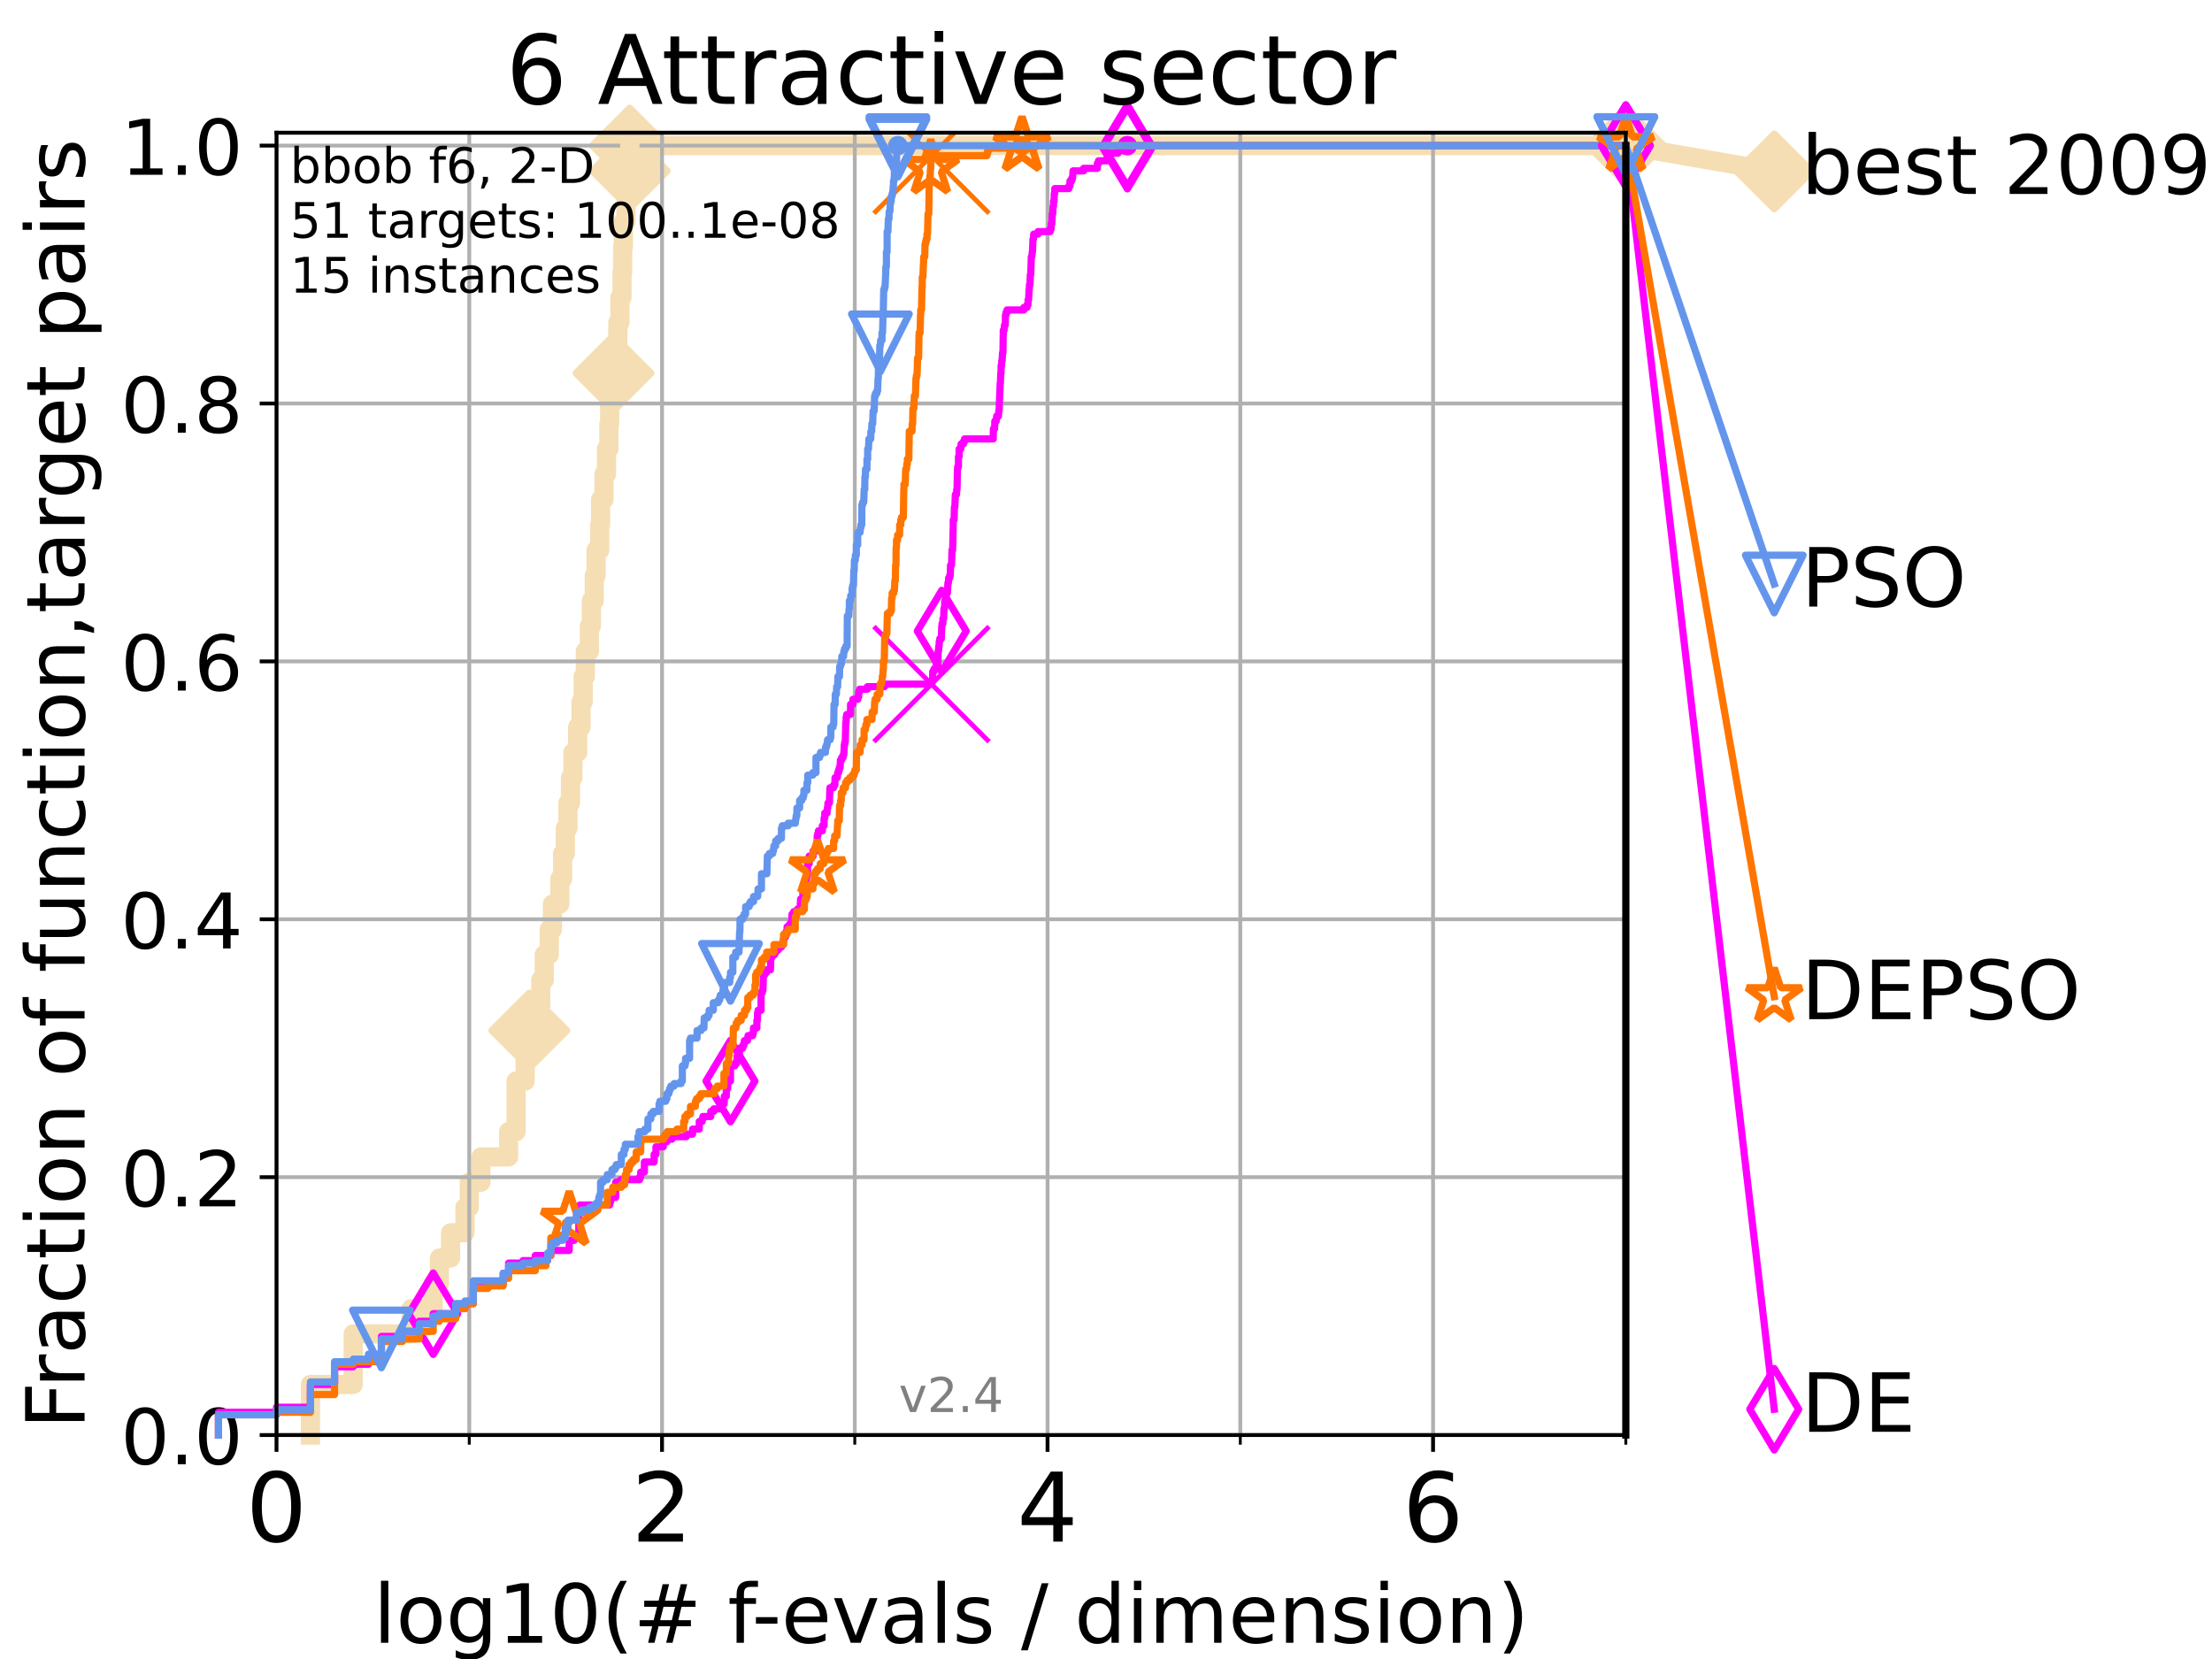 <?xml version="1.0" encoding="utf-8" standalone="no"?>
<!DOCTYPE svg PUBLIC "-//W3C//DTD SVG 1.1//EN"
  "http://www.w3.org/Graphics/SVG/1.1/DTD/svg11.dtd">
<!-- Created with matplotlib (https://matplotlib.org/) -->
<svg height="345.6pt" version="1.1" viewBox="0 0 460.8 345.6" width="460.8pt" xmlns="http://www.w3.org/2000/svg" xmlns:xlink="http://www.w3.org/1999/xlink">
 <defs>
  <style type="text/css">
*{stroke-linecap:butt;stroke-linejoin:round;}
  </style>
 </defs>
 <g id="figure_1">
  <g id="patch_1">
   <path d="M 0 345.6 
L 460.8 345.6 
L 460.8 0 
L 0 0 
z
" style="fill:#ffffff;"/>
  </g>
  <g id="axes_1">
   <g id="patch_2">
    <path d="M 57.6 298.944 
L 338.688 298.944 
L 338.688 27.648 
L 57.6 27.648 
z
" style="fill:#ffffff;"/>
   </g>
   <g id="line2d_1">
    <path d="M 64.671 298.944 
L 64.671 288.41 
L 73.579 288.41 
L 73.579 277.877 
L 85.667 277.877 
L 85.667 272.61 
L 90.243 272.61 
L 90.243 267.343 
L 91.535 267.343 
L 91.535 262.076 
L 93.864 262.076 
L 93.864 256.809 
L 96.861 256.809 
L 96.861 251.542 
L 97.755 251.542 
L 97.755 246.275 
L 100.193 246.275 
L 100.193 241.009 
L 105.952 241.009 
L 105.952 235.742 
L 107.515 235.742 
L 107.515 225.208 
L 109.402 225.208 
L 109.402 219.941 
L 110.274 219.941 
L 110.274 214.674 
L 110.694 214.674 
L 110.694 209.407 
L 112.656 209.407 
L 112.656 204.141 
L 113.383 204.141 
L 113.383 198.874 
L 114.419 198.874 
L 114.419 193.607 
L 115.077 193.607 
L 115.077 188.34 
L 116.621 188.34 
L 116.621 183.073 
L 117.203 183.073 
L 117.203 177.806 
L 117.765 177.806 
L 117.765 172.539 
L 118.31 172.539 
L 118.31 167.272 
L 118.839 167.272 
L 118.839 162.006 
L 119.352 162.006 
L 119.352 156.739 
L 120.335 156.739 
L 120.335 151.472 
L 121.037 151.472 
L 121.037 146.205 
L 121.49 146.205 
L 121.49 140.938 
L 121.931 140.938 
L 121.931 135.671 
L 122.782 135.671 
L 122.782 130.404 
L 123.193 130.404 
L 123.193 125.138 
L 123.791 125.138 
L 123.791 119.871 
L 124.178 119.871 
L 124.178 114.604 
L 124.928 114.604 
L 124.928 109.337 
L 125.111 109.337 
L 125.111 104.07 
L 125.823 104.07 
L 125.823 98.803 
L 126.338 98.803 
L 126.338 93.536 
L 126.839 93.536 
L 126.839 88.27 
L 127.003 88.27 
L 127.003 83.003 
L 127.485 83.003 
L 127.485 77.736 
L 127.799 77.736 
L 127.799 72.469 
L 128.709 72.469 
L 128.709 67.202 
L 129.147 67.202 
L 129.147 61.935 
L 129.574 61.935 
L 129.574 56.668 
L 129.714 56.668 
L 129.714 51.402 
L 129.853 51.402 
L 129.853 46.135 
L 130.398 46.135 
L 130.398 40.868 
L 130.796 40.868 
L 130.796 35.601 
L 131.185 35.601 
L 131.185 30.334 
L 338.688 30.334 
" style="fill:none;stroke:#f5deb3;stroke-linecap:square;stroke-width:4;"/>
   </g>
   <g id="line2d_2">
    <defs>
     <path d="M -0 7.778 
L 7.778 0 
L 0 -7.778 
L -7.778 -0 
z
" id="ma23365f66a" style="stroke:#f5deb3;stroke-linejoin:miter;stroke-width:1.5;"/>
    </defs>
    <g>
     <use style="fill:#f5deb3;stroke:#f5deb3;stroke-linejoin:miter;stroke-width:1.5;" x="110.274" xlink:href="#ma23365f66a" y="214.674"/>
     <use style="fill:#f5deb3;stroke:#f5deb3;stroke-linejoin:miter;stroke-width:1.5;" x="127.799" xlink:href="#ma23365f66a" y="77.736"/>
     <use style="fill:#f5deb3;stroke:#f5deb3;stroke-linejoin:miter;stroke-width:1.5;" x="131.185" xlink:href="#ma23365f66a" y="35.601"/>
     <use style="fill:#f5deb3;stroke:#f5deb3;stroke-linejoin:miter;stroke-width:1.5;" x="131.185" xlink:href="#ma23365f66a" y="30.334"/>
     <use style="fill:#f5deb3;stroke:#f5deb3;stroke-linejoin:miter;stroke-width:1.5;" x="338.688" xlink:href="#ma23365f66a" y="30.334"/>
    </g>
   </g>
   <g id="line2d_3">
    <path style="fill:none;stroke:#f5deb3;stroke-linecap:square;stroke-width:4;"/>
    <g/>
   </g>
   <g id="line2d_4">
    <path d="M 338.688 30.334 
L 369.608 35.706 
" style="fill:none;stroke:#f5deb3;stroke-linecap:square;stroke-width:4;"/>
    <g>
     <use style="fill:#f5deb3;stroke:#f5deb3;stroke-linejoin:miter;stroke-width:1.5;" x="338.688" xlink:href="#ma23365f66a" y="30.334"/>
     <use style="fill:#f5deb3;stroke:#f5deb3;stroke-linejoin:miter;stroke-width:1.5;" x="369.608" xlink:href="#ma23365f66a" y="35.706"/>
    </g>
   </g>
   <g id="matplotlib.axis_1">
    <g id="xtick_1">
     <g id="line2d_5">
      <path clip-path="url(#p9581492b86)" d="M 57.6 298.944 
L 57.6 27.648 
" style="fill:none;stroke:#b0b0b0;stroke-linecap:square;stroke-width:0.8;"/>
     </g>
     <g id="line2d_6">
      <defs>
       <path d="M 0 0 
L 0 3.5 
" id="m2fead8f09f" style="stroke:#000000;stroke-width:0.8;"/>
      </defs>
      <g>
       <use style="stroke:#000000;stroke-width:0.8;" x="57.6" xlink:href="#m2fead8f09f" y="298.944"/>
      </g>
     </g>
     <g id="text_1">
      <!-- 0 -->
      <defs>
       <path d="M 31.781 66.406 
Q 24.172 66.406 20.328 58.906 
Q 16.5 51.422 16.5 36.375 
Q 16.5 21.391 20.328 13.891 
Q 24.172 6.391 31.781 6.391 
Q 39.453 6.391 43.281 13.891 
Q 47.125 21.391 47.125 36.375 
Q 47.125 51.422 43.281 58.906 
Q 39.453 66.406 31.781 66.406 
z
M 31.781 74.219 
Q 44.047 74.219 50.516 64.516 
Q 56.984 54.828 56.984 36.375 
Q 56.984 17.969 50.516 8.266 
Q 44.047 -1.422 31.781 -1.422 
Q 19.531 -1.422 13.062 8.266 
Q 6.594 17.969 6.594 36.375 
Q 6.594 54.828 13.062 64.516 
Q 19.531 74.219 31.781 74.219 
z
" id="DejaVuSans-48"/>
      </defs>
      <g transform="translate(51.237 321.141)scale(0.2 -0.2)">
       <use xlink:href="#DejaVuSans-48"/>
      </g>
     </g>
    </g>
    <g id="xtick_2">
     <g id="line2d_7">
      <path clip-path="url(#p9581492b86)" d="M 137.911 298.944 
L 137.911 27.648 
" style="fill:none;stroke:#b0b0b0;stroke-linecap:square;stroke-width:0.8;"/>
     </g>
     <g id="line2d_8">
      <g>
       <use style="stroke:#000000;stroke-width:0.8;" x="137.911" xlink:href="#m2fead8f09f" y="298.944"/>
      </g>
     </g>
     <g id="text_2">
      <!-- 2 -->
      <defs>
       <path d="M 19.188 8.297 
L 53.609 8.297 
L 53.609 0 
L 7.328 0 
L 7.328 8.297 
Q 12.938 14.109 22.625 23.891 
Q 32.328 33.688 34.812 36.531 
Q 39.547 41.844 41.422 45.531 
Q 43.312 49.219 43.312 52.781 
Q 43.312 58.594 39.234 62.25 
Q 35.156 65.922 28.609 65.922 
Q 23.969 65.922 18.812 64.312 
Q 13.672 62.703 7.812 59.422 
L 7.812 69.391 
Q 13.766 71.781 18.938 73 
Q 24.125 74.219 28.422 74.219 
Q 39.75 74.219 46.484 68.547 
Q 53.219 62.891 53.219 53.422 
Q 53.219 48.922 51.531 44.891 
Q 49.859 40.875 45.406 35.406 
Q 44.188 33.984 37.641 27.219 
Q 31.109 20.453 19.188 8.297 
z
" id="DejaVuSans-50"/>
      </defs>
      <g transform="translate(131.548 321.141)scale(0.2 -0.2)">
       <use xlink:href="#DejaVuSans-50"/>
      </g>
     </g>
    </g>
    <g id="xtick_3">
     <g id="line2d_9">
      <path clip-path="url(#p9581492b86)" d="M 218.222 298.944 
L 218.222 27.648 
" style="fill:none;stroke:#b0b0b0;stroke-linecap:square;stroke-width:0.8;"/>
     </g>
     <g id="line2d_10">
      <g>
       <use style="stroke:#000000;stroke-width:0.8;" x="218.222" xlink:href="#m2fead8f09f" y="298.944"/>
      </g>
     </g>
     <g id="text_3">
      <!-- 4 -->
      <defs>
       <path d="M 37.797 64.312 
L 12.891 25.391 
L 37.797 25.391 
z
M 35.203 72.906 
L 47.609 72.906 
L 47.609 25.391 
L 58.016 25.391 
L 58.016 17.188 
L 47.609 17.188 
L 47.609 0 
L 37.797 0 
L 37.797 17.188 
L 4.891 17.188 
L 4.891 26.703 
z
" id="DejaVuSans-52"/>
      </defs>
      <g transform="translate(211.859 321.141)scale(0.2 -0.2)">
       <use xlink:href="#DejaVuSans-52"/>
      </g>
     </g>
    </g>
    <g id="xtick_4">
     <g id="line2d_11">
      <path clip-path="url(#p9581492b86)" d="M 298.533 298.944 
L 298.533 27.648 
" style="fill:none;stroke:#b0b0b0;stroke-linecap:square;stroke-width:0.8;"/>
     </g>
     <g id="line2d_12">
      <g>
       <use style="stroke:#000000;stroke-width:0.8;" x="298.533" xlink:href="#m2fead8f09f" y="298.944"/>
      </g>
     </g>
     <g id="text_4">
      <!-- 6 -->
      <defs>
       <path d="M 33.016 40.375 
Q 26.375 40.375 22.484 35.828 
Q 18.609 31.297 18.609 23.391 
Q 18.609 15.531 22.484 10.953 
Q 26.375 6.391 33.016 6.391 
Q 39.656 6.391 43.531 10.953 
Q 47.406 15.531 47.406 23.391 
Q 47.406 31.297 43.531 35.828 
Q 39.656 40.375 33.016 40.375 
z
M 52.594 71.297 
L 52.594 62.312 
Q 48.875 64.062 45.094 64.984 
Q 41.312 65.922 37.594 65.922 
Q 27.828 65.922 22.672 59.328 
Q 17.531 52.734 16.797 39.406 
Q 19.672 43.656 24.016 45.922 
Q 28.375 48.188 33.594 48.188 
Q 44.578 48.188 50.953 41.516 
Q 57.328 34.859 57.328 23.391 
Q 57.328 12.156 50.688 5.359 
Q 44.047 -1.422 33.016 -1.422 
Q 20.359 -1.422 13.672 8.266 
Q 6.984 17.969 6.984 36.375 
Q 6.984 53.656 15.188 63.938 
Q 23.391 74.219 37.203 74.219 
Q 40.922 74.219 44.703 73.484 
Q 48.484 72.75 52.594 71.297 
z
" id="DejaVuSans-54"/>
      </defs>
      <g transform="translate(292.17 321.141)scale(0.2 -0.2)">
       <use xlink:href="#DejaVuSans-54"/>
      </g>
     </g>
    </g>
    <g id="xtick_5">
     <g id="line2d_13">
      <path clip-path="url(#p9581492b86)" d="M 97.755 298.944 
L 97.755 27.648 
" style="fill:none;stroke:#b0b0b0;stroke-linecap:square;stroke-width:0.8;"/>
     </g>
     <g id="line2d_14">
      <defs>
       <path d="M 0 0 
L 0 2 
" id="m41e420c8d1" style="stroke:#000000;stroke-width:0.6;"/>
      </defs>
      <g>
       <use style="stroke:#000000;stroke-width:0.6;" x="97.755" xlink:href="#m41e420c8d1" y="298.944"/>
      </g>
     </g>
    </g>
    <g id="xtick_6">
     <g id="line2d_15">
      <path clip-path="url(#p9581492b86)" d="M 178.066 298.944 
L 178.066 27.648 
" style="fill:none;stroke:#b0b0b0;stroke-linecap:square;stroke-width:0.8;"/>
     </g>
     <g id="line2d_16">
      <g>
       <use style="stroke:#000000;stroke-width:0.6;" x="178.066" xlink:href="#m41e420c8d1" y="298.944"/>
      </g>
     </g>
    </g>
    <g id="xtick_7">
     <g id="line2d_17">
      <path clip-path="url(#p9581492b86)" d="M 258.377 298.944 
L 258.377 27.648 
" style="fill:none;stroke:#b0b0b0;stroke-linecap:square;stroke-width:0.8;"/>
     </g>
     <g id="line2d_18">
      <g>
       <use style="stroke:#000000;stroke-width:0.6;" x="258.377" xlink:href="#m41e420c8d1" y="298.944"/>
      </g>
     </g>
    </g>
    <g id="xtick_8">
     <g id="line2d_19">
      <path clip-path="url(#p9581492b86)" d="M 338.688 298.944 
L 338.688 27.648 
" style="fill:none;stroke:#b0b0b0;stroke-linecap:square;stroke-width:0.8;"/>
     </g>
     <g id="line2d_20">
      <g>
       <use style="stroke:#000000;stroke-width:0.6;" x="338.688" xlink:href="#m41e420c8d1" y="298.944"/>
      </g>
     </g>
    </g>
    <g id="text_5">
     <!-- log10(# f-evals / dimension) -->
     <defs>
      <path d="M 9.422 75.984 
L 18.406 75.984 
L 18.406 0 
L 9.422 0 
z
" id="DejaVuSans-108"/>
      <path d="M 30.609 48.391 
Q 23.391 48.391 19.188 42.75 
Q 14.984 37.109 14.984 27.297 
Q 14.984 17.484 19.156 11.844 
Q 23.344 6.203 30.609 6.203 
Q 37.797 6.203 41.984 11.859 
Q 46.188 17.531 46.188 27.297 
Q 46.188 37.016 41.984 42.703 
Q 37.797 48.391 30.609 48.391 
z
M 30.609 56 
Q 42.328 56 49.016 48.375 
Q 55.719 40.766 55.719 27.297 
Q 55.719 13.875 49.016 6.219 
Q 42.328 -1.422 30.609 -1.422 
Q 18.844 -1.422 12.172 6.219 
Q 5.516 13.875 5.516 27.297 
Q 5.516 40.766 12.172 48.375 
Q 18.844 56 30.609 56 
z
" id="DejaVuSans-111"/>
      <path d="M 45.406 27.984 
Q 45.406 37.75 41.375 43.109 
Q 37.359 48.484 30.078 48.484 
Q 22.859 48.484 18.828 43.109 
Q 14.797 37.75 14.797 27.984 
Q 14.797 18.266 18.828 12.891 
Q 22.859 7.516 30.078 7.516 
Q 37.359 7.516 41.375 12.891 
Q 45.406 18.266 45.406 27.984 
z
M 54.391 6.781 
Q 54.391 -7.172 48.188 -13.984 
Q 42 -20.797 29.203 -20.797 
Q 24.469 -20.797 20.266 -20.094 
Q 16.062 -19.391 12.109 -17.922 
L 12.109 -9.188 
Q 16.062 -11.328 19.922 -12.344 
Q 23.781 -13.375 27.781 -13.375 
Q 36.625 -13.375 41.016 -8.766 
Q 45.406 -4.156 45.406 5.172 
L 45.406 9.625 
Q 42.625 4.781 38.281 2.391 
Q 33.938 0 27.875 0 
Q 17.828 0 11.672 7.656 
Q 5.516 15.328 5.516 27.984 
Q 5.516 40.672 11.672 48.328 
Q 17.828 56 27.875 56 
Q 33.938 56 38.281 53.609 
Q 42.625 51.219 45.406 46.391 
L 45.406 54.688 
L 54.391 54.688 
z
" id="DejaVuSans-103"/>
      <path d="M 12.406 8.297 
L 28.516 8.297 
L 28.516 63.922 
L 10.984 60.406 
L 10.984 69.391 
L 28.422 72.906 
L 38.281 72.906 
L 38.281 8.297 
L 54.391 8.297 
L 54.391 0 
L 12.406 0 
z
" id="DejaVuSans-49"/>
      <path d="M 31 75.875 
Q 24.469 64.656 21.281 53.656 
Q 18.109 42.672 18.109 31.391 
Q 18.109 20.125 21.312 9.062 
Q 24.516 -2 31 -13.188 
L 23.188 -13.188 
Q 15.875 -1.703 12.234 9.375 
Q 8.594 20.453 8.594 31.391 
Q 8.594 42.281 12.203 53.312 
Q 15.828 64.359 23.188 75.875 
z
" id="DejaVuSans-40"/>
      <path d="M 51.125 44 
L 36.922 44 
L 32.812 27.688 
L 47.125 27.688 
z
M 43.797 71.781 
L 38.719 51.516 
L 52.984 51.516 
L 58.109 71.781 
L 65.922 71.781 
L 60.891 51.516 
L 76.125 51.516 
L 76.125 44 
L 58.984 44 
L 54.984 27.688 
L 70.516 27.688 
L 70.516 20.219 
L 53.078 20.219 
L 48 0 
L 40.188 0 
L 45.219 20.219 
L 30.906 20.219 
L 25.875 0 
L 18.016 0 
L 23.094 20.219 
L 7.719 20.219 
L 7.719 27.688 
L 24.906 27.688 
L 29 44 
L 13.281 44 
L 13.281 51.516 
L 30.906 51.516 
L 35.891 71.781 
z
" id="DejaVuSans-35"/>
      <path id="DejaVuSans-32"/>
      <path d="M 37.109 75.984 
L 37.109 68.5 
L 28.516 68.5 
Q 23.688 68.5 21.797 66.547 
Q 19.922 64.594 19.922 59.516 
L 19.922 54.688 
L 34.719 54.688 
L 34.719 47.703 
L 19.922 47.703 
L 19.922 0 
L 10.891 0 
L 10.891 47.703 
L 2.297 47.703 
L 2.297 54.688 
L 10.891 54.688 
L 10.891 58.5 
Q 10.891 67.625 15.141 71.797 
Q 19.391 75.984 28.609 75.984 
z
" id="DejaVuSans-102"/>
      <path d="M 4.891 31.391 
L 31.203 31.391 
L 31.203 23.391 
L 4.891 23.391 
z
" id="DejaVuSans-45"/>
      <path d="M 56.203 29.594 
L 56.203 25.203 
L 14.891 25.203 
Q 15.484 15.922 20.484 11.062 
Q 25.484 6.203 34.422 6.203 
Q 39.594 6.203 44.453 7.469 
Q 49.312 8.734 54.109 11.281 
L 54.109 2.781 
Q 49.266 0.734 44.188 -0.344 
Q 39.109 -1.422 33.891 -1.422 
Q 20.797 -1.422 13.156 6.188 
Q 5.516 13.812 5.516 26.812 
Q 5.516 40.234 12.766 48.109 
Q 20.016 56 32.328 56 
Q 43.359 56 49.781 48.891 
Q 56.203 41.797 56.203 29.594 
z
M 47.219 32.234 
Q 47.125 39.594 43.094 43.984 
Q 39.062 48.391 32.422 48.391 
Q 24.906 48.391 20.391 44.141 
Q 15.875 39.891 15.188 32.172 
z
" id="DejaVuSans-101"/>
      <path d="M 2.984 54.688 
L 12.5 54.688 
L 29.594 8.797 
L 46.688 54.688 
L 56.203 54.688 
L 35.688 0 
L 23.484 0 
z
" id="DejaVuSans-118"/>
      <path d="M 34.281 27.484 
Q 23.391 27.484 19.188 25 
Q 14.984 22.516 14.984 16.5 
Q 14.984 11.719 18.141 8.906 
Q 21.297 6.109 26.703 6.109 
Q 34.188 6.109 38.703 11.406 
Q 43.219 16.703 43.219 25.484 
L 43.219 27.484 
z
M 52.203 31.203 
L 52.203 0 
L 43.219 0 
L 43.219 8.297 
Q 40.141 3.328 35.547 0.953 
Q 30.953 -1.422 24.312 -1.422 
Q 15.922 -1.422 10.953 3.297 
Q 6 8.016 6 15.922 
Q 6 25.141 12.172 29.828 
Q 18.359 34.516 30.609 34.516 
L 43.219 34.516 
L 43.219 35.406 
Q 43.219 41.609 39.141 45 
Q 35.062 48.391 27.688 48.391 
Q 23 48.391 18.547 47.266 
Q 14.109 46.141 10.016 43.891 
L 10.016 52.203 
Q 14.938 54.109 19.578 55.047 
Q 24.219 56 28.609 56 
Q 40.484 56 46.344 49.844 
Q 52.203 43.703 52.203 31.203 
z
" id="DejaVuSans-97"/>
      <path d="M 44.281 53.078 
L 44.281 44.578 
Q 40.484 46.531 36.375 47.5 
Q 32.281 48.484 27.875 48.484 
Q 21.188 48.484 17.844 46.438 
Q 14.5 44.391 14.5 40.281 
Q 14.5 37.156 16.891 35.375 
Q 19.281 33.594 26.516 31.984 
L 29.594 31.297 
Q 39.156 29.25 43.188 25.516 
Q 47.219 21.781 47.219 15.094 
Q 47.219 7.469 41.188 3.016 
Q 35.156 -1.422 24.609 -1.422 
Q 20.219 -1.422 15.453 -0.562 
Q 10.688 0.297 5.422 2 
L 5.422 11.281 
Q 10.406 8.688 15.234 7.391 
Q 20.062 6.109 24.812 6.109 
Q 31.156 6.109 34.562 8.281 
Q 37.984 10.453 37.984 14.406 
Q 37.984 18.062 35.516 20.016 
Q 33.062 21.969 24.703 23.781 
L 21.578 24.516 
Q 13.234 26.266 9.516 29.906 
Q 5.812 33.547 5.812 39.891 
Q 5.812 47.609 11.281 51.797 
Q 16.75 56 26.812 56 
Q 31.781 56 36.172 55.266 
Q 40.578 54.547 44.281 53.078 
z
" id="DejaVuSans-115"/>
      <path d="M 25.391 72.906 
L 33.688 72.906 
L 8.297 -9.281 
L 0 -9.281 
z
" id="DejaVuSans-47"/>
      <path d="M 45.406 46.391 
L 45.406 75.984 
L 54.391 75.984 
L 54.391 0 
L 45.406 0 
L 45.406 8.203 
Q 42.578 3.328 38.25 0.953 
Q 33.938 -1.422 27.875 -1.422 
Q 17.969 -1.422 11.734 6.484 
Q 5.516 14.406 5.516 27.297 
Q 5.516 40.188 11.734 48.094 
Q 17.969 56 27.875 56 
Q 33.938 56 38.25 53.625 
Q 42.578 51.266 45.406 46.391 
z
M 14.797 27.297 
Q 14.797 17.391 18.875 11.75 
Q 22.953 6.109 30.078 6.109 
Q 37.203 6.109 41.297 11.75 
Q 45.406 17.391 45.406 27.297 
Q 45.406 37.203 41.297 42.844 
Q 37.203 48.484 30.078 48.484 
Q 22.953 48.484 18.875 42.844 
Q 14.797 37.203 14.797 27.297 
z
" id="DejaVuSans-100"/>
      <path d="M 9.422 54.688 
L 18.406 54.688 
L 18.406 0 
L 9.422 0 
z
M 9.422 75.984 
L 18.406 75.984 
L 18.406 64.594 
L 9.422 64.594 
z
" id="DejaVuSans-105"/>
      <path d="M 52 44.188 
Q 55.375 50.25 60.062 53.125 
Q 64.75 56 71.094 56 
Q 79.641 56 84.281 50.016 
Q 88.922 44.047 88.922 33.016 
L 88.922 0 
L 79.891 0 
L 79.891 32.719 
Q 79.891 40.578 77.094 44.375 
Q 74.312 48.188 68.609 48.188 
Q 61.625 48.188 57.562 43.547 
Q 53.516 38.922 53.516 30.906 
L 53.516 0 
L 44.484 0 
L 44.484 32.719 
Q 44.484 40.625 41.703 44.406 
Q 38.922 48.188 33.109 48.188 
Q 26.219 48.188 22.156 43.531 
Q 18.109 38.875 18.109 30.906 
L 18.109 0 
L 9.078 0 
L 9.078 54.688 
L 18.109 54.688 
L 18.109 46.188 
Q 21.188 51.219 25.484 53.609 
Q 29.781 56 35.688 56 
Q 41.656 56 45.828 52.969 
Q 50 49.953 52 44.188 
z
" id="DejaVuSans-109"/>
      <path d="M 54.891 33.016 
L 54.891 0 
L 45.906 0 
L 45.906 32.719 
Q 45.906 40.484 42.875 44.328 
Q 39.844 48.188 33.797 48.188 
Q 26.516 48.188 22.312 43.547 
Q 18.109 38.922 18.109 30.906 
L 18.109 0 
L 9.078 0 
L 9.078 54.688 
L 18.109 54.688 
L 18.109 46.188 
Q 21.344 51.125 25.703 53.562 
Q 30.078 56 35.797 56 
Q 45.219 56 50.047 50.172 
Q 54.891 44.344 54.891 33.016 
z
" id="DejaVuSans-110"/>
      <path d="M 8.016 75.875 
L 15.828 75.875 
Q 23.141 64.359 26.781 53.312 
Q 30.422 42.281 30.422 31.391 
Q 30.422 20.453 26.781 9.375 
Q 23.141 -1.703 15.828 -13.188 
L 8.016 -13.188 
Q 14.5 -2 17.703 9.062 
Q 20.906 20.125 20.906 31.391 
Q 20.906 42.672 17.703 53.656 
Q 14.5 64.656 8.016 75.875 
z
" id="DejaVuSans-41"/>
     </defs>
     <g transform="translate(77.764 342.218)scale(0.17 -0.17)">
      <use xlink:href="#DejaVuSans-108"/>
      <use x="27.783" xlink:href="#DejaVuSans-111"/>
      <use x="88.965" xlink:href="#DejaVuSans-103"/>
      <use x="152.441" xlink:href="#DejaVuSans-49"/>
      <use x="216.064" xlink:href="#DejaVuSans-48"/>
      <use x="279.688" xlink:href="#DejaVuSans-40"/>
      <use x="318.701" xlink:href="#DejaVuSans-35"/>
      <use x="402.49" xlink:href="#DejaVuSans-32"/>
      <use x="434.277" xlink:href="#DejaVuSans-102"/>
      <use x="463.982" xlink:href="#DejaVuSans-45"/>
      <use x="500.066" xlink:href="#DejaVuSans-101"/>
      <use x="561.59" xlink:href="#DejaVuSans-118"/>
      <use x="620.77" xlink:href="#DejaVuSans-97"/>
      <use x="682.049" xlink:href="#DejaVuSans-108"/>
      <use x="709.832" xlink:href="#DejaVuSans-115"/>
      <use x="761.932" xlink:href="#DejaVuSans-32"/>
      <use x="793.719" xlink:href="#DejaVuSans-47"/>
      <use x="827.41" xlink:href="#DejaVuSans-32"/>
      <use x="859.197" xlink:href="#DejaVuSans-100"/>
      <use x="922.674" xlink:href="#DejaVuSans-105"/>
      <use x="950.457" xlink:href="#DejaVuSans-109"/>
      <use x="1047.869" xlink:href="#DejaVuSans-101"/>
      <use x="1109.393" xlink:href="#DejaVuSans-110"/>
      <use x="1172.771" xlink:href="#DejaVuSans-115"/>
      <use x="1224.871" xlink:href="#DejaVuSans-105"/>
      <use x="1252.654" xlink:href="#DejaVuSans-111"/>
      <use x="1313.836" xlink:href="#DejaVuSans-110"/>
      <use x="1377.215" xlink:href="#DejaVuSans-41"/>
     </g>
    </g>
   </g>
   <g id="matplotlib.axis_2">
    <g id="ytick_1">
     <g id="line2d_21">
      <path clip-path="url(#p9581492b86)" d="M 57.6 298.944 
L 338.688 298.944 
" style="fill:none;stroke:#b0b0b0;stroke-linecap:square;stroke-width:0.8;"/>
     </g>
     <g id="line2d_22">
      <defs>
       <path d="M 0 0 
L -3.5 0 
" id="me17a46bddc" style="stroke:#000000;stroke-width:0.8;"/>
      </defs>
      <g>
       <use style="stroke:#000000;stroke-width:0.8;" x="57.6" xlink:href="#me17a46bddc" y="298.944"/>
      </g>
     </g>
     <g id="text_6">
      <!-- 0.0 -->
      <defs>
       <path d="M 10.688 12.406 
L 21 12.406 
L 21 0 
L 10.688 0 
z
" id="DejaVuSans-46"/>
      </defs>
      <g transform="translate(25.155 305.023)scale(0.16 -0.16)">
       <use xlink:href="#DejaVuSans-48"/>
       <use x="63.623" xlink:href="#DejaVuSans-46"/>
       <use x="95.41" xlink:href="#DejaVuSans-48"/>
      </g>
     </g>
    </g>
    <g id="ytick_2">
     <g id="line2d_23">
      <path clip-path="url(#p9581492b86)" d="M 57.6 245.222 
L 338.688 245.222 
" style="fill:none;stroke:#b0b0b0;stroke-linecap:square;stroke-width:0.8;"/>
     </g>
     <g id="line2d_24">
      <g>
       <use style="stroke:#000000;stroke-width:0.8;" x="57.6" xlink:href="#me17a46bddc" y="245.222"/>
      </g>
     </g>
     <g id="text_7">
      <!-- 0.2 -->
      <g transform="translate(25.155 251.301)scale(0.16 -0.16)">
       <use xlink:href="#DejaVuSans-48"/>
       <use x="63.623" xlink:href="#DejaVuSans-46"/>
       <use x="95.41" xlink:href="#DejaVuSans-50"/>
      </g>
     </g>
    </g>
    <g id="ytick_3">
     <g id="line2d_25">
      <path clip-path="url(#p9581492b86)" d="M 57.6 191.5 
L 338.688 191.5 
" style="fill:none;stroke:#b0b0b0;stroke-linecap:square;stroke-width:0.8;"/>
     </g>
     <g id="line2d_26">
      <g>
       <use style="stroke:#000000;stroke-width:0.8;" x="57.6" xlink:href="#me17a46bddc" y="191.5"/>
      </g>
     </g>
     <g id="text_8">
      <!-- 0.4 -->
      <g transform="translate(25.155 197.579)scale(0.16 -0.16)">
       <use xlink:href="#DejaVuSans-48"/>
       <use x="63.623" xlink:href="#DejaVuSans-46"/>
       <use x="95.41" xlink:href="#DejaVuSans-52"/>
      </g>
     </g>
    </g>
    <g id="ytick_4">
     <g id="line2d_27">
      <path clip-path="url(#p9581492b86)" d="M 57.6 137.778 
L 338.688 137.778 
" style="fill:none;stroke:#b0b0b0;stroke-linecap:square;stroke-width:0.8;"/>
     </g>
     <g id="line2d_28">
      <g>
       <use style="stroke:#000000;stroke-width:0.8;" x="57.6" xlink:href="#me17a46bddc" y="137.778"/>
      </g>
     </g>
     <g id="text_9">
      <!-- 0.6 -->
      <g transform="translate(25.155 143.857)scale(0.16 -0.16)">
       <use xlink:href="#DejaVuSans-48"/>
       <use x="63.623" xlink:href="#DejaVuSans-46"/>
       <use x="95.41" xlink:href="#DejaVuSans-54"/>
      </g>
     </g>
    </g>
    <g id="ytick_5">
     <g id="line2d_29">
      <path clip-path="url(#p9581492b86)" d="M 57.6 84.056 
L 338.688 84.056 
" style="fill:none;stroke:#b0b0b0;stroke-linecap:square;stroke-width:0.8;"/>
     </g>
     <g id="line2d_30">
      <g>
       <use style="stroke:#000000;stroke-width:0.8;" x="57.6" xlink:href="#me17a46bddc" y="84.056"/>
      </g>
     </g>
     <g id="text_10">
      <!-- 0.8 -->
      <defs>
       <path d="M 31.781 34.625 
Q 24.75 34.625 20.719 30.859 
Q 16.703 27.094 16.703 20.516 
Q 16.703 13.922 20.719 10.156 
Q 24.75 6.391 31.781 6.391 
Q 38.812 6.391 42.859 10.172 
Q 46.922 13.969 46.922 20.516 
Q 46.922 27.094 42.891 30.859 
Q 38.875 34.625 31.781 34.625 
z
M 21.922 38.812 
Q 15.578 40.375 12.031 44.719 
Q 8.5 49.078 8.5 55.328 
Q 8.5 64.062 14.719 69.141 
Q 20.953 74.219 31.781 74.219 
Q 42.672 74.219 48.875 69.141 
Q 55.078 64.062 55.078 55.328 
Q 55.078 49.078 51.531 44.719 
Q 48 40.375 41.703 38.812 
Q 48.828 37.156 52.797 32.312 
Q 56.781 27.484 56.781 20.516 
Q 56.781 9.906 50.312 4.234 
Q 43.844 -1.422 31.781 -1.422 
Q 19.734 -1.422 13.25 4.234 
Q 6.781 9.906 6.781 20.516 
Q 6.781 27.484 10.781 32.312 
Q 14.797 37.156 21.922 38.812 
z
M 18.312 54.391 
Q 18.312 48.734 21.844 45.562 
Q 25.391 42.391 31.781 42.391 
Q 38.141 42.391 41.719 45.562 
Q 45.312 48.734 45.312 54.391 
Q 45.312 60.062 41.719 63.234 
Q 38.141 66.406 31.781 66.406 
Q 25.391 66.406 21.844 63.234 
Q 18.312 60.062 18.312 54.391 
z
" id="DejaVuSans-56"/>
      </defs>
      <g transform="translate(25.155 90.135)scale(0.16 -0.16)">
       <use xlink:href="#DejaVuSans-48"/>
       <use x="63.623" xlink:href="#DejaVuSans-46"/>
       <use x="95.41" xlink:href="#DejaVuSans-56"/>
      </g>
     </g>
    </g>
    <g id="ytick_6">
     <g id="line2d_31">
      <path clip-path="url(#p9581492b86)" d="M 57.6 30.334 
L 338.688 30.334 
" style="fill:none;stroke:#b0b0b0;stroke-linecap:square;stroke-width:0.8;"/>
     </g>
     <g id="line2d_32">
      <g>
       <use style="stroke:#000000;stroke-width:0.8;" x="57.6" xlink:href="#me17a46bddc" y="30.334"/>
      </g>
     </g>
     <g id="text_11">
      <!-- 1.0 -->
      <g transform="translate(25.155 36.413)scale(0.16 -0.16)">
       <use xlink:href="#DejaVuSans-49"/>
       <use x="63.623" xlink:href="#DejaVuSans-46"/>
       <use x="95.41" xlink:href="#DejaVuSans-48"/>
      </g>
     </g>
    </g>
    <g id="text_12">
     <!-- Fraction of function,target pairs -->
     <defs>
      <path d="M 9.812 72.906 
L 51.703 72.906 
L 51.703 64.594 
L 19.672 64.594 
L 19.672 43.109 
L 48.578 43.109 
L 48.578 34.812 
L 19.672 34.812 
L 19.672 0 
L 9.812 0 
z
" id="DejaVuSans-70"/>
      <path d="M 41.109 46.297 
Q 39.594 47.172 37.812 47.578 
Q 36.031 48 33.891 48 
Q 26.266 48 22.188 43.047 
Q 18.109 38.094 18.109 28.812 
L 18.109 0 
L 9.078 0 
L 9.078 54.688 
L 18.109 54.688 
L 18.109 46.188 
Q 20.953 51.172 25.484 53.578 
Q 30.031 56 36.531 56 
Q 37.453 56 38.578 55.875 
Q 39.703 55.766 41.062 55.516 
z
" id="DejaVuSans-114"/>
      <path d="M 48.781 52.594 
L 48.781 44.188 
Q 44.969 46.297 41.141 47.344 
Q 37.312 48.391 33.406 48.391 
Q 24.656 48.391 19.812 42.844 
Q 14.984 37.312 14.984 27.297 
Q 14.984 17.281 19.812 11.734 
Q 24.656 6.203 33.406 6.203 
Q 37.312 6.203 41.141 7.25 
Q 44.969 8.297 48.781 10.406 
L 48.781 2.094 
Q 45.016 0.344 40.984 -0.531 
Q 36.969 -1.422 32.422 -1.422 
Q 20.062 -1.422 12.781 6.344 
Q 5.516 14.109 5.516 27.297 
Q 5.516 40.672 12.859 48.328 
Q 20.219 56 33.016 56 
Q 37.156 56 41.109 55.141 
Q 45.062 54.297 48.781 52.594 
z
" id="DejaVuSans-99"/>
      <path d="M 18.312 70.219 
L 18.312 54.688 
L 36.812 54.688 
L 36.812 47.703 
L 18.312 47.703 
L 18.312 18.016 
Q 18.312 11.328 20.141 9.422 
Q 21.969 7.516 27.594 7.516 
L 36.812 7.516 
L 36.812 0 
L 27.594 0 
Q 17.188 0 13.234 3.875 
Q 9.281 7.766 9.281 18.016 
L 9.281 47.703 
L 2.688 47.703 
L 2.688 54.688 
L 9.281 54.688 
L 9.281 70.219 
z
" id="DejaVuSans-116"/>
      <path d="M 8.5 21.578 
L 8.5 54.688 
L 17.484 54.688 
L 17.484 21.922 
Q 17.484 14.156 20.5 10.266 
Q 23.531 6.391 29.594 6.391 
Q 36.859 6.391 41.078 11.031 
Q 45.312 15.672 45.312 23.688 
L 45.312 54.688 
L 54.297 54.688 
L 54.297 0 
L 45.312 0 
L 45.312 8.406 
Q 42.047 3.422 37.719 1 
Q 33.406 -1.422 27.688 -1.422 
Q 18.266 -1.422 13.375 4.438 
Q 8.5 10.297 8.5 21.578 
z
M 31.109 56 
z
" id="DejaVuSans-117"/>
      <path d="M 11.719 12.406 
L 22.016 12.406 
L 22.016 4 
L 14.016 -11.625 
L 7.719 -11.625 
L 11.719 4 
z
" id="DejaVuSans-44"/>
      <path d="M 18.109 8.203 
L 18.109 -20.797 
L 9.078 -20.797 
L 9.078 54.688 
L 18.109 54.688 
L 18.109 46.391 
Q 20.953 51.266 25.266 53.625 
Q 29.594 56 35.594 56 
Q 45.562 56 51.781 48.094 
Q 58.016 40.188 58.016 27.297 
Q 58.016 14.406 51.781 6.484 
Q 45.562 -1.422 35.594 -1.422 
Q 29.594 -1.422 25.266 0.953 
Q 20.953 3.328 18.109 8.203 
z
M 48.688 27.297 
Q 48.688 37.203 44.609 42.844 
Q 40.531 48.484 33.406 48.484 
Q 26.266 48.484 22.188 42.844 
Q 18.109 37.203 18.109 27.297 
Q 18.109 17.391 22.188 11.75 
Q 26.266 6.109 33.406 6.109 
Q 40.531 6.109 44.609 11.75 
Q 48.688 17.391 48.688 27.297 
z
" id="DejaVuSans-112"/>
     </defs>
     <g transform="translate(17.62 297.681)rotate(-90)scale(0.17 -0.17)">
      <use xlink:href="#DejaVuSans-70"/>
      <use x="50.27" xlink:href="#DejaVuSans-114"/>
      <use x="91.383" xlink:href="#DejaVuSans-97"/>
      <use x="152.662" xlink:href="#DejaVuSans-99"/>
      <use x="207.643" xlink:href="#DejaVuSans-116"/>
      <use x="246.852" xlink:href="#DejaVuSans-105"/>
      <use x="274.635" xlink:href="#DejaVuSans-111"/>
      <use x="335.816" xlink:href="#DejaVuSans-110"/>
      <use x="399.195" xlink:href="#DejaVuSans-32"/>
      <use x="430.982" xlink:href="#DejaVuSans-111"/>
      <use x="492.164" xlink:href="#DejaVuSans-102"/>
      <use x="527.369" xlink:href="#DejaVuSans-32"/>
      <use x="559.156" xlink:href="#DejaVuSans-102"/>
      <use x="594.361" xlink:href="#DejaVuSans-117"/>
      <use x="657.74" xlink:href="#DejaVuSans-110"/>
      <use x="721.119" xlink:href="#DejaVuSans-99"/>
      <use x="776.1" xlink:href="#DejaVuSans-116"/>
      <use x="815.309" xlink:href="#DejaVuSans-105"/>
      <use x="843.092" xlink:href="#DejaVuSans-111"/>
      <use x="904.273" xlink:href="#DejaVuSans-110"/>
      <use x="967.652" xlink:href="#DejaVuSans-44"/>
      <use x="999.439" xlink:href="#DejaVuSans-116"/>
      <use x="1038.648" xlink:href="#DejaVuSans-97"/>
      <use x="1099.928" xlink:href="#DejaVuSans-114"/>
      <use x="1139.291" xlink:href="#DejaVuSans-103"/>
      <use x="1202.768" xlink:href="#DejaVuSans-101"/>
      <use x="1264.291" xlink:href="#DejaVuSans-116"/>
      <use x="1303.5" xlink:href="#DejaVuSans-32"/>
      <use x="1335.287" xlink:href="#DejaVuSans-112"/>
      <use x="1398.764" xlink:href="#DejaVuSans-97"/>
      <use x="1460.043" xlink:href="#DejaVuSans-105"/>
      <use x="1487.826" xlink:href="#DejaVuSans-114"/>
      <use x="1528.939" xlink:href="#DejaVuSans-115"/>
     </g>
    </g>
   </g>
   <g id="line2d_33">
    <defs>
     <path d="M 0 1.5 
C 0.398 1.5 0.779 1.342 1.061 1.061 
C 1.342 0.779 1.5 0.398 1.5 0 
C 1.5 -0.398 1.342 -0.779 1.061 -1.061 
C 0.779 -1.342 0.398 -1.5 0 -1.5 
C -0.398 -1.5 -0.779 -1.342 -1.061 -1.061 
C -1.342 -0.779 -1.5 -0.398 -1.5 0 
C -1.5 0.398 -1.342 0.779 -1.061 1.061 
C -0.779 1.342 -0.398 1.5 0 1.5 
z
" id="mcc431d1532" style="stroke:#f5deb3;"/>
    </defs>
    <g>
     <use style="fill:#f5deb3;stroke:#f5deb3;" x="131.185" xlink:href="#mcc431d1532" y="30.334"/>
     <use style="fill:#f5deb3;stroke:#f5deb3;" x="131.185" xlink:href="#mcc431d1532" y="30.334"/>
    </g>
   </g>
   <g id="line2d_34">
    <defs>
     <path d="M 0 1.5 
C 0.398 1.5 0.779 1.342 1.061 1.061 
C 1.342 0.779 1.5 0.398 1.5 0 
C 1.5 -0.398 1.342 -0.779 1.061 -1.061 
C 0.779 -1.342 0.398 -1.5 0 -1.5 
C -0.398 -1.5 -0.779 -1.342 -1.061 -1.061 
C -1.342 -0.779 -1.5 -0.398 -1.5 0 
C -1.5 0.398 -1.342 0.779 -1.061 1.061 
C -0.779 1.342 -0.398 1.5 0 1.5 
z
" id="mc715e591cb" style="stroke:#ff00ff;"/>
    </defs>
    <g>
     <use style="fill:#ff00ff;stroke:#ff00ff;" x="234.852" xlink:href="#mc715e591cb" y="30.334"/>
     <use style="fill:#ff00ff;stroke:#ff00ff;" x="234.852" xlink:href="#mc715e591cb" y="30.334"/>
    </g>
   </g>
   <g id="line2d_35">
    <path d="M 45.512 298.944 
L 45.512 294.204 
L 57.6 294.204 
L 57.6 293.15 
L 64.671 293.15 
L 64.671 288.41 
L 69.688 288.41 
L 69.688 284.723 
L 73.579 284.723 
L 73.579 284.197 
L 76.759 284.197 
L 76.759 283.143 
L 79.447 283.143 
L 79.447 278.403 
L 83.83 278.403 
L 83.83 277.35 
L 87.33 277.35 
L 87.33 275.243 
L 90.243 275.243 
L 90.243 273.663 
L 94.921 273.663 
L 94.921 272.61 
L 96.861 272.61 
L 96.861 271.556 
L 98.606 271.556 
L 98.606 267.87 
L 101.647 267.87 
L 101.647 267.343 
L 104.826 267.343 
L 104.826 265.236 
L 105.952 265.236 
L 105.952 263.129 
L 108.949 263.129 
L 108.949 262.603 
L 111.506 262.603 
L 111.506 261.549 
L 114.751 261.549 
L 114.751 260.496 
L 118.577 260.496 
L 118.577 258.389 
L 119.603 258.389 
L 119.603 257.862 
L 120.572 257.862 
L 120.572 252.069 
L 120.806 252.069 
L 120.806 251.016 
L 127.003 251.016 
L 127.003 250.489 
L 127.165 250.489 
L 127.165 249.962 
L 127.326 249.962 
L 127.326 249.436 
L 128.26 249.436 
L 128.26 246.275 
L 129.291 246.275 
L 129.291 245.749 
L 133.239 245.749 
L 133.239 245.222 
L 133.466 245.222 
L 133.466 244.169 
L 134.236 244.169 
L 134.236 242.062 
L 136.266 242.062 
L 136.266 240.482 
L 136.645 240.482 
L 136.645 238.902 
L 138.171 238.902 
L 138.171 237.848 
L 138.927 237.848 
L 138.927 237.322 
L 139.965 237.322 
L 139.965 236.795 
L 142.95 236.795 
L 142.95 236.268 
L 144.27 236.268 
L 144.27 235.215 
L 145.666 235.215 
L 145.666 233.635 
L 146.27 233.635 
L 146.27 233.108 
L 146.431 233.108 
L 146.431 232.582 
L 148.064 232.582 
L 148.064 231.528 
L 148.686 231.528 
L 148.686 231.001 
L 150.387 231.001 
L 150.387 229.948 
L 150.85 229.948 
L 150.891 228.368 
L 151.301 228.368 
L 151.301 226.788 
L 151.582 226.788 
L 151.621 225.208 
L 152.169 225.208 
L 152.169 222.048 
L 153.069 222.048 
L 153.069 221.521 
L 153.467 221.521 
L 153.574 219.941 
L 153.644 219.941 
L 153.644 219.414 
L 154.029 219.414 
L 154.029 218.361 
L 154.708 218.361 
L 154.708 217.834 
L 154.939 217.834 
L 154.939 217.308 
L 155.07 217.308 
L 155.07 216.781 
L 155.71 216.781 
L 155.71 216.254 
L 155.836 216.254 
L 155.836 215.728 
L 156.806 215.728 
L 156.806 215.201 
L 156.953 215.201 
L 156.953 214.148 
L 157.67 214.148 
L 157.67 212.567 
L 157.782 212.567 
L 157.81 210.987 
L 157.921 210.987 
L 157.921 210.461 
L 158.546 210.461 
L 158.546 206.774 
L 158.811 206.774 
L 158.811 206.247 
L 158.942 206.247 
L 159.02 203.087 
L 159.304 203.087 
L 159.304 202.56 
L 159.683 202.56 
L 159.683 202.034 
L 160.49 202.034 
L 160.585 199.4 
L 160.845 199.4 
L 160.845 198.874 
L 161.352 198.874 
L 161.352 198.347 
L 161.668 198.347 
L 161.668 197.82 
L 162.195 197.82 
L 162.195 197.294 
L 162.792 197.294 
L 162.792 196.767 
L 163.185 196.767 
L 163.185 195.714 
L 163.348 195.714 
L 163.348 195.187 
L 163.65 195.187 
L 163.729 194.133 
L 163.966 194.133 
L 163.966 193.08 
L 164.448 193.08 
L 164.448 192.553 
L 164.825 192.553 
L 164.825 192.027 
L 164.955 192.027 
L 164.992 190.447 
L 165.339 190.447 
L 165.339 189.92 
L 166.117 189.92 
L 166.117 189.393 
L 166.679 189.393 
L 166.779 187.287 
L 167.24 187.287 
L 167.272 184.653 
L 167.767 184.653 
L 167.767 184.126 
L 167.892 184.126 
L 168.001 183.073 
L 168.017 183.073 
L 168.11 182.02 
L 168.233 182.02 
L 168.233 179.913 
L 168.582 179.913 
L 168.582 178.333 
L 169.389 178.333 
L 169.389 177.28 
L 170.036 177.28 
L 170.133 175.699 
L 170.242 175.699 
L 170.242 174.119 
L 170.378 174.119 
L 170.378 173.593 
L 170.5 173.593 
L 170.5 173.066 
L 171.315 173.066 
L 171.315 172.013 
L 171.671 172.013 
L 171.671 170.433 
L 171.809 170.433 
L 171.809 169.379 
L 172.289 169.379 
L 172.337 168.326 
L 172.422 168.326 
L 172.482 167.272 
L 172.78 167.272 
L 172.886 164.112 
L 173.632 164.112 
L 173.632 163.586 
L 173.911 163.586 
L 173.955 162.006 
L 174.413 162.006 
L 174.499 160.952 
L 174.701 160.952 
L 174.701 160.426 
L 174.848 160.426 
L 174.848 159.899 
L 175.005 159.899 
L 175.078 158.319 
L 175.345 158.319 
L 175.345 157.792 
L 175.638 157.792 
L 175.638 157.265 
L 175.777 157.265 
L 175.886 155.159 
L 175.965 155.159 
L 175.965 154.632 
L 176.083 154.632 
L 176.19 150.419 
L 176.268 150.419 
L 176.268 149.365 
L 176.383 149.365 
L 176.383 148.838 
L 177.163 148.838 
L 177.19 146.732 
L 177.678 146.732 
L 177.678 145.678 
L 178.691 145.678 
L 178.691 145.152 
L 178.876 145.152 
L 178.876 144.098 
L 179.082 144.098 
L 179.082 143.572 
L 180.7 143.572 
L 180.7 143.045 
L 184.261 143.045 
L 184.261 142.518 
L 194.056 142.518 
L 194.056 141.992 
L 194.274 141.992 
L 194.312 139.885 
L 194.571 139.885 
L 194.571 139.358 
L 194.953 139.358 
L 194.953 138.831 
L 195.147 138.831 
L 195.147 138.305 
L 195.362 138.305 
L 195.423 135.671 
L 195.513 135.671 
L 195.558 134.618 
L 195.635 134.618 
L 195.67 133.565 
L 195.784 133.565 
L 195.784 133.038 
L 196.1 133.038 
L 196.186 130.404 
L 196.242 130.404 
L 196.242 129.878 
L 196.422 129.878 
L 196.422 128.824 
L 196.577 128.824 
L 196.649 126.718 
L 196.772 126.718 
L 196.814 125.138 
L 197.059 125.138 
L 197.12 123.558 
L 197.361 123.558 
L 197.465 121.451 
L 197.559 121.451 
L 197.622 120.397 
L 197.842 120.397 
L 197.842 119.871 
L 197.962 119.871 
L 198.012 117.764 
L 198.22 117.764 
L 198.313 114.604 
L 198.449 114.604 
L 198.559 110.39 
L 198.567 110.39 
L 198.584 108.284 
L 198.757 108.284 
L 198.824 105.65 
L 198.909 105.65 
L 199.016 103.017 
L 199.253 103.017 
L 199.297 101.963 
L 199.37 101.963 
L 199.449 97.75 
L 199.492 97.75 
L 199.492 97.223 
L 199.66 97.223 
L 199.668 95.116 
L 199.804 95.116 
L 199.804 93.536 
L 200.149 93.536 
L 200.21 92.483 
L 200.707 92.483 
L 200.707 91.956 
L 200.932 91.956 
L 200.932 91.43 
L 206.906 91.43 
L 206.946 89.323 
L 207.191 89.323 
L 207.237 87.743 
L 207.526 87.743 
L 207.622 86.69 
L 207.996 86.69 
L 208.049 85.636 
L 208.135 85.636 
L 208.245 82.476 
L 208.259 82.476 
L 208.354 79.843 
L 208.397 79.843 
L 208.481 77.736 
L 208.536 77.736 
L 208.55 76.156 
L 208.648 76.156 
L 208.686 75.102 
L 208.767 75.102 
L 208.839 73.522 
L 208.931 73.522 
L 209.001 68.782 
L 209.166 68.782 
L 209.249 67.729 
L 209.419 67.729 
L 209.451 65.622 
L 209.573 65.622 
L 209.573 65.095 
L 209.781 65.095 
L 209.781 64.569 
L 213.291 64.569 
L 213.291 64.042 
L 213.948 64.042 
L 213.948 63.515 
L 214.152 63.515 
L 214.168 62.462 
L 214.278 62.462 
L 214.375 60.355 
L 214.414 60.355 
L 214.456 59.302 
L 214.564 59.302 
L 214.64 57.195 
L 214.728 57.195 
L 214.836 53.508 
L 214.947 53.508 
L 215.054 52.455 
L 215.088 52.455 
L 215.185 49.821 
L 215.284 49.821 
L 215.342 48.768 
L 216.241 48.768 
L 216.241 48.241 
L 218.758 48.241 
L 218.758 47.715 
L 218.956 47.715 
L 218.982 46.661 
L 219.107 46.661 
L 219.206 44.555 
L 219.301 44.555 
L 219.39 42.975 
L 219.467 42.975 
L 219.472 41.921 
L 219.588 41.921 
L 219.627 40.341 
L 219.713 40.341 
L 219.728 39.288 
L 222.65 39.288 
L 222.65 38.761 
L 222.889 38.761 
L 222.889 37.708 
L 223.246 37.708 
L 223.246 37.181 
L 223.427 37.181 
L 223.533 35.601 
L 225.721 35.601 
L 225.721 35.074 
L 228.602 35.074 
L 228.602 34.021 
L 228.835 34.021 
L 228.835 33.494 
L 230.592 33.494 
L 230.592 32.968 
L 230.758 32.968 
L 230.758 32.441 
L 230.908 32.441 
L 230.908 31.914 
L 232.916 31.914 
L 232.916 31.387 
L 234.712 31.387 
L 234.712 30.861 
L 234.852 30.861 
L 234.852 30.334 
L 338.688 30.334 
L 338.688 30.334 
" style="fill:none;stroke:#ff00ff;stroke-linecap:square;stroke-width:1.5;"/>
   </g>
   <g id="line2d_36">
    <defs>
     <path d="M -0 8.485 
L 5.091 0 
L 0 -8.485 
L -5.091 -0 
z
" id="me3ceb81458" style="stroke:#ff00ff;stroke-linejoin:miter;stroke-width:1.5;"/>
    </defs>
    <g>
     <use style="fill-opacity:0;stroke:#ff00ff;stroke-linejoin:miter;stroke-width:1.5;" x="90.243" xlink:href="#me3ceb81458" y="273.663"/>
     <use style="fill-opacity:0;stroke:#ff00ff;stroke-linejoin:miter;stroke-width:1.5;" x="152.169" xlink:href="#me3ceb81458" y="225.208"/>
     <use style="fill-opacity:0;stroke:#ff00ff;stroke-linejoin:miter;stroke-width:1.5;" x="196.186" xlink:href="#me3ceb81458" y="131.458"/>
     <use style="fill-opacity:0;stroke:#ff00ff;stroke-linejoin:miter;stroke-width:1.5;" x="234.852" xlink:href="#me3ceb81458" y="30.861"/>
     <use style="fill-opacity:0;stroke:#ff00ff;stroke-linejoin:miter;stroke-width:1.5;" x="234.852" xlink:href="#me3ceb81458" y="30.334"/>
     <use style="fill-opacity:0;stroke:#ff00ff;stroke-linejoin:miter;stroke-width:1.5;" x="338.688" xlink:href="#me3ceb81458" y="30.334"/>
    </g>
   </g>
   <g id="line2d_37">
    <path style="fill:none;stroke:#ff00ff;stroke-linecap:square;stroke-width:1.5;"/>
    <g/>
   </g>
   <g id="line2d_38">
    <path clip-path="url(#p9581492b86)" d="M 194.046 142.518 
" style="fill:none;stroke:#ff00ff;stroke-linecap:square;stroke-width:1.5;"/>
    <defs>
     <path d="M -12 12 
L 12 -12 
M -12 -12 
L 12 12 
" id="mb319611216" style="stroke:#ff00ff;"/>
    </defs>
    <g clip-path="url(#p9581492b86)">
     <use style="fill:#ff00ff;stroke:#ff00ff;" x="194.046" xlink:href="#mb319611216" y="142.518"/>
    </g>
   </g>
   <g id="line2d_39">
    <defs>
     <path d="M 0 1.5 
C 0.398 1.5 0.779 1.342 1.061 1.061 
C 1.342 0.779 1.5 0.398 1.5 0 
C 1.5 -0.398 1.342 -0.779 1.061 -1.061 
C 0.779 -1.342 0.398 -1.5 0 -1.5 
C -0.398 -1.5 -0.779 -1.342 -1.061 -1.061 
C -1.342 -0.779 -1.5 -0.398 -1.5 0 
C -1.5 0.398 -1.342 0.779 -1.061 1.061 
C -0.779 1.342 -0.398 1.5 0 1.5 
z
" id="m814cc27a7c" style="stroke:#ff7500;"/>
    </defs>
    <g>
     <use style="fill:#ff7500;stroke:#ff7500;" x="212.896" xlink:href="#m814cc27a7c" y="30.334"/>
     <use style="fill:#ff7500;stroke:#ff7500;" x="212.896" xlink:href="#m814cc27a7c" y="30.334"/>
    </g>
   </g>
   <g id="line2d_40">
    <path d="M 45.512 298.944 
L 45.512 294.731 
L 57.6 294.731 
L 57.6 294.204 
L 64.671 294.204 
L 64.671 290.517 
L 69.688 290.517 
L 69.688 284.197 
L 73.579 284.197 
L 73.579 283.67 
L 79.447 283.67 
L 79.447 279.457 
L 83.83 279.457 
L 83.83 278.93 
L 87.33 278.93 
L 87.33 277.35 
L 90.243 277.35 
L 90.243 275.243 
L 91.535 275.243 
L 91.535 274.716 
L 94.921 274.716 
L 94.921 272.61 
L 96.861 272.61 
L 96.861 271.556 
L 98.606 271.556 
L 98.606 268.396 
L 101.647 268.396 
L 101.647 267.87 
L 104.826 267.87 
L 104.826 266.289 
L 105.952 266.289 
L 105.952 264.709 
L 111.506 264.709 
L 111.506 263.656 
L 113.735 263.656 
L 113.735 262.603 
L 114.08 262.603 
L 114.08 261.549 
L 114.751 261.549 
L 114.751 257.862 
L 116.02 257.862 
L 116.02 257.336 
L 117.765 257.336 
L 117.765 254.702 
L 118.577 254.702 
L 118.577 254.176 
L 120.094 254.176 
L 120.094 252.596 
L 121.931 252.596 
L 121.931 252.069 
L 124.557 252.069 
L 124.557 251.016 
L 126.507 251.016 
L 126.507 248.382 
L 127.643 248.382 
L 127.643 247.329 
L 129.433 247.329 
L 129.433 246.802 
L 130.128 246.802 
L 130.128 245.749 
L 130.264 245.749 
L 130.264 244.695 
L 130.532 244.695 
L 130.532 243.642 
L 131.056 243.642 
L 131.056 242.589 
L 131.44 242.589 
L 131.44 242.062 
L 131.938 242.062 
L 131.938 241.535 
L 132.542 241.535 
L 132.542 239.955 
L 133.466 239.955 
L 133.466 237.848 
L 133.578 237.848 
L 133.578 237.322 
L 138.256 237.322 
L 138.256 236.795 
L 138.595 236.795 
L 138.595 236.268 
L 139.009 236.268 
L 139.009 235.742 
L 141.018 235.742 
L 141.018 235.215 
L 142.419 235.215 
L 142.419 233.635 
L 142.686 233.635 
L 142.686 232.582 
L 143.144 232.582 
L 143.144 232.055 
L 143.841 232.055 
L 143.841 230.475 
L 144.865 230.475 
L 144.865 229.421 
L 145.098 229.421 
L 145.098 228.895 
L 145.666 228.895 
L 145.666 228.368 
L 145.998 228.368 
L 145.998 227.841 
L 148.827 227.841 
L 148.873 226.788 
L 149.423 226.788 
L 149.423 226.261 
L 150.808 226.261 
L 150.808 223.628 
L 151.301 223.628 
L 151.301 221.521 
L 151.779 221.521 
L 151.779 219.941 
L 151.897 219.941 
L 151.897 218.888 
L 152.092 218.888 
L 152.092 217.834 
L 152.7 217.834 
L 152.774 214.148 
L 153.287 214.148 
L 153.395 213.094 
L 153.68 213.094 
L 153.68 212.567 
L 154.406 212.567 
L 154.406 211.514 
L 155.103 211.514 
L 155.103 210.461 
L 155.521 210.461 
L 155.521 209.934 
L 155.773 209.934 
L 155.773 207.827 
L 156.267 207.827 
L 156.267 207.301 
L 156.924 207.301 
L 156.924 206.774 
L 157.272 206.774 
L 157.272 205.194 
L 157.415 205.194 
L 157.415 203.087 
L 157.614 203.087 
L 157.614 202.56 
L 158.141 202.56 
L 158.141 202.034 
L 158.358 202.034 
L 158.358 201.507 
L 158.626 201.507 
L 158.626 199.927 
L 159.201 199.927 
L 159.201 199.4 
L 159.708 199.4 
L 159.708 198.347 
L 161.215 198.347 
L 161.215 196.767 
L 163.226 196.767 
L 163.226 194.66 
L 163.926 194.66 
L 163.926 194.133 
L 164.18 194.133 
L 164.18 193.607 
L 165.662 193.607 
L 165.662 190.973 
L 165.943 190.973 
L 165.943 189.92 
L 167.223 189.92 
L 167.223 189.393 
L 167.577 189.393 
L 167.577 187.813 
L 167.704 187.813 
L 167.704 187.287 
L 168.001 187.287 
L 168.001 186.76 
L 168.156 186.76 
L 168.233 185.18 
L 169.346 185.18 
L 169.346 184.126 
L 169.617 184.126 
L 169.617 182.02 
L 169.884 182.02 
L 169.884 181.493 
L 170.297 181.493 
L 170.297 180.966 
L 170.873 180.966 
L 170.873 179.913 
L 171.595 179.913 
L 171.595 178.333 
L 171.734 178.333 
L 171.734 177.806 
L 172.277 177.806 
L 172.277 177.28 
L 172.566 177.28 
L 172.566 176.753 
L 173.655 176.753 
L 173.655 175.173 
L 173.867 175.173 
L 173.867 174.119 
L 174.37 174.119 
L 174.467 172.013 
L 174.509 172.013 
L 174.509 170.959 
L 174.838 170.959 
L 174.89 167.799 
L 175.129 167.799 
L 175.129 166.746 
L 175.253 166.746 
L 175.253 165.166 
L 175.598 165.166 
L 175.628 164.112 
L 176.141 164.112 
L 176.141 163.059 
L 176.46 163.059 
L 176.46 162.532 
L 177.006 162.532 
L 177.006 162.006 
L 177.553 162.006 
L 177.553 161.479 
L 177.926 161.479 
L 177.926 160.952 
L 178.075 160.952 
L 178.075 160.426 
L 178.386 160.426 
L 178.429 156.739 
L 179.165 156.739 
L 179.214 155.159 
L 179.585 155.159 
L 179.585 154.105 
L 180.004 154.105 
L 180.004 151.999 
L 180.282 151.999 
L 180.382 150.945 
L 180.587 150.945 
L 180.587 149.892 
L 181.648 149.892 
L 181.676 148.312 
L 182.124 148.312 
L 182.214 146.205 
L 182.283 146.205 
L 182.283 145.678 
L 182.722 145.678 
L 182.722 144.625 
L 183.274 144.625 
L 183.351 142.518 
L 183.626 142.518 
L 183.626 141.992 
L 183.771 141.992 
L 183.797 140.938 
L 183.884 140.938 
L 183.99 139.358 
L 184.033 139.358 
L 184.033 137.778 
L 184.206 137.778 
L 184.298 133.038 
L 184.322 133.038 
L 184.322 132.511 
L 184.57 132.511 
L 184.57 131.985 
L 184.749 131.985 
L 184.856 127.771 
L 185.437 127.771 
L 185.437 127.244 
L 185.687 127.244 
L 185.737 124.611 
L 185.849 124.611 
L 185.849 123.558 
L 186.175 123.558 
L 186.175 123.031 
L 186.317 123.031 
L 186.415 120.924 
L 186.522 120.924 
L 186.565 117.764 
L 186.646 117.764 
L 186.677 114.077 
L 186.757 114.077 
L 186.757 112.497 
L 186.978 112.497 
L 186.989 111.444 
L 187.402 111.444 
L 187.422 109.337 
L 187.645 109.337 
L 187.645 108.284 
L 187.806 108.284 
L 187.806 107.757 
L 188.186 107.757 
L 188.278 101.963 
L 188.302 101.963 
L 188.302 100.91 
L 188.567 100.91 
L 188.672 97.75 
L 188.851 97.75 
L 188.893 96.697 
L 189.015 96.697 
L 189.015 95.643 
L 189.324 95.643 
L 189.42 89.85 
L 189.988 89.85 
L 190.036 88.27 
L 190.119 88.27 
L 190.172 85.109 
L 190.367 85.109 
L 190.474 82.476 
L 190.704 82.476 
L 190.813 78.789 
L 190.888 78.789 
L 190.888 78.263 
L 191.038 78.263 
L 191.146 74.576 
L 191.359 74.576 
L 191.448 69.836 
L 191.472 69.836 
L 191.472 69.309 
L 191.665 69.309 
L 191.765 65.622 
L 191.801 65.622 
L 191.801 64.569 
L 191.966 64.569 
L 192.064 59.829 
L 192.107 59.829 
L 192.127 57.722 
L 192.262 57.722 
L 192.355 55.088 
L 192.378 55.088 
L 192.428 53.508 
L 192.645 53.508 
L 192.694 50.875 
L 192.818 50.875 
L 192.818 50.348 
L 192.937 50.348 
L 192.937 49.821 
L 193.103 49.821 
L 193.103 48.768 
L 193.217 48.768 
L 193.327 44.555 
L 193.486 44.555 
L 193.568 38.761 
L 193.622 38.761 
L 193.693 36.654 
L 193.772 36.654 
L 193.842 35.074 
L 193.895 35.074 
L 193.895 32.441 
L 205.595 32.441 
L 205.595 31.914 
L 205.746 31.914 
L 205.746 31.387 
L 205.923 31.387 
L 205.923 30.861 
L 212.896 30.861 
L 212.896 30.334 
L 338.688 30.334 
L 338.688 30.334 
" style="fill:none;stroke:#ff7500;stroke-linecap:square;stroke-width:1.5;"/>
   </g>
   <g id="line2d_41">
    <defs>
     <path d="M 0 -6 
L -1.347 -1.854 
L -5.706 -1.854 
L -2.18 0.708 
L -3.527 4.854 
L -0 2.292 
L 3.527 4.854 
L 2.18 0.708 
L 5.706 -1.854 
L 1.347 -1.854 
z
" id="m306bc2f86a" style="stroke:#ff7500;stroke-linejoin:bevel;stroke-width:1.5;"/>
    </defs>
    <g>
     <use style="fill-opacity:0;stroke:#ff7500;stroke-linejoin:bevel;stroke-width:1.5;" x="118.577" xlink:href="#m306bc2f86a" y="254.176"/>
     <use style="fill-opacity:0;stroke:#ff7500;stroke-linejoin:bevel;stroke-width:1.5;" x="170.297" xlink:href="#m306bc2f86a" y="180.966"/>
     <use style="fill-opacity:0;stroke:#ff7500;stroke-linejoin:bevel;stroke-width:1.5;" x="193.895" xlink:href="#m306bc2f86a" y="35.074"/>
     <use style="fill-opacity:0;stroke:#ff7500;stroke-linejoin:bevel;stroke-width:1.5;" x="212.896" xlink:href="#m306bc2f86a" y="30.334"/>
     <use style="fill-opacity:0;stroke:#ff7500;stroke-linejoin:bevel;stroke-width:1.5;" x="212.896" xlink:href="#m306bc2f86a" y="30.334"/>
     <use style="fill-opacity:0;stroke:#ff7500;stroke-linejoin:bevel;stroke-width:1.5;" x="338.688" xlink:href="#m306bc2f86a" y="30.334"/>
    </g>
   </g>
   <g id="line2d_42">
    <path style="fill:none;stroke:#ff7500;stroke-linecap:square;stroke-width:1.5;"/>
    <g/>
   </g>
   <g id="line2d_43">
    <path clip-path="url(#p9581492b86)" d="M 194.046 32.441 
" style="fill:none;stroke:#ff7500;stroke-linecap:square;stroke-width:1.5;"/>
    <defs>
     <path d="M -12 12 
L 12 -12 
M -12 -12 
L 12 12 
" id="m0d0193113e" style="stroke:#ff7500;"/>
    </defs>
    <g clip-path="url(#p9581492b86)">
     <use style="fill:#ff7500;stroke:#ff7500;" x="194.046" xlink:href="#m0d0193113e" y="32.441"/>
    </g>
   </g>
   <g id="line2d_44">
    <defs>
     <path d="M 0 1.5 
C 0.398 1.5 0.779 1.342 1.061 1.061 
C 1.342 0.779 1.5 0.398 1.5 0 
C 1.5 -0.398 1.342 -0.779 1.061 -1.061 
C 0.779 -1.342 0.398 -1.5 0 -1.5 
C -0.398 -1.5 -0.779 -1.342 -1.061 -1.061 
C -1.342 -0.779 -1.5 -0.398 -1.5 0 
C -1.5 0.398 -1.342 0.779 -1.061 1.061 
C -0.779 1.342 -0.398 1.5 0 1.5 
z
" id="mb70e0c7b41" style="stroke:#6495ed;"/>
    </defs>
    <g>
     <use style="fill:#6495ed;stroke:#6495ed;" x="187.046" xlink:href="#mb70e0c7b41" y="30.334"/>
     <use style="fill:#6495ed;stroke:#6495ed;" x="187.046" xlink:href="#mb70e0c7b41" y="30.334"/>
    </g>
   </g>
   <g id="line2d_45">
    <path d="M 45.512 298.944 
L 45.512 294.731 
L 57.6 294.731 
L 57.6 293.677 
L 64.671 293.677 
L 64.671 287.884 
L 69.688 287.884 
L 69.688 283.67 
L 73.579 283.67 
L 73.579 283.143 
L 76.759 283.143 
L 76.759 282.09 
L 79.447 282.09 
L 79.447 278.93 
L 83.83 278.93 
L 83.83 277.35 
L 87.33 277.35 
L 87.33 275.77 
L 90.243 275.77 
L 90.243 274.19 
L 91.535 274.19 
L 91.535 273.663 
L 94.921 273.663 
L 94.921 271.556 
L 96.861 271.556 
L 96.861 271.03 
L 98.606 271.03 
L 98.606 266.816 
L 104.826 266.816 
L 104.826 265.236 
L 105.952 265.236 
L 105.952 263.656 
L 108.949 263.656 
L 108.949 263.129 
L 111.506 263.129 
L 111.506 262.603 
L 114.08 262.603 
L 114.08 261.023 
L 114.751 261.023 
L 114.751 259.443 
L 115.077 259.443 
L 115.077 258.916 
L 116.02 258.916 
L 116.02 258.389 
L 117.203 258.389 
L 117.203 257.862 
L 117.765 257.862 
L 117.765 255.756 
L 118.31 255.756 
L 118.31 254.176 
L 120.094 254.176 
L 120.094 252.596 
L 121.265 252.596 
L 121.265 252.069 
L 122.782 252.069 
L 122.782 251.542 
L 123.791 251.542 
L 123.791 251.016 
L 124.369 251.016 
L 124.369 250.489 
L 124.744 250.489 
L 124.744 249.436 
L 124.928 249.436 
L 124.928 248.909 
L 125.111 248.909 
L 125.111 246.275 
L 125.648 246.275 
L 125.648 245.749 
L 126.507 245.749 
L 126.507 244.695 
L 127.485 244.695 
L 127.485 243.642 
L 128.108 243.642 
L 128.108 243.115 
L 128.411 243.115 
L 128.411 242.589 
L 129.433 242.589 
L 129.433 240.482 
L 129.991 240.482 
L 129.991 239.428 
L 130.264 239.428 
L 130.264 238.375 
L 132.894 238.375 
L 132.894 236.795 
L 133.125 236.795 
L 133.125 235.742 
L 134.343 235.742 
L 134.343 235.215 
L 134.974 235.215 
L 134.974 233.108 
L 135.582 233.108 
L 135.582 232.055 
L 136.073 232.055 
L 136.073 231.528 
L 137.29 231.528 
L 137.29 229.948 
L 137.469 229.948 
L 137.469 229.421 
L 138.678 229.421 
L 138.678 228.895 
L 138.927 228.895 
L 138.927 227.841 
L 139.334 227.841 
L 139.334 227.315 
L 139.494 227.315 
L 139.494 226.788 
L 139.731 226.788 
L 139.731 226.261 
L 140.424 226.261 
L 140.424 225.735 
L 141.872 225.735 
L 141.872 225.208 
L 142.148 225.208 
L 142.148 222.048 
L 142.686 222.048 
L 142.686 221.521 
L 142.818 221.521 
L 142.818 220.468 
L 143.654 220.468 
L 143.654 216.781 
L 143.841 216.781 
L 143.841 216.254 
L 145.213 216.254 
L 145.213 214.674 
L 146.053 214.674 
L 146.053 214.148 
L 146.644 214.148 
L 146.697 212.041 
L 147.419 212.041 
L 147.419 211.514 
L 147.72 211.514 
L 147.72 210.461 
L 148.592 210.461 
L 148.592 208.881 
L 149.602 208.881 
L 149.602 208.354 
L 149.911 208.354 
L 149.911 207.827 
L 150.042 207.827 
L 150.042 207.301 
L 150.599 207.301 
L 150.599 206.247 
L 150.725 206.247 
L 150.725 205.721 
L 150.933 205.721 
L 150.974 204.667 
L 152.014 204.667 
L 152.014 203.614 
L 152.169 203.614 
L 152.169 202.56 
L 152.662 202.56 
L 152.662 199.4 
L 153.251 199.4 
L 153.251 198.347 
L 153.96 198.347 
L 154.064 194.133 
L 154.133 194.133 
L 154.167 191.5 
L 154.741 191.5 
L 154.741 190.973 
L 155.005 190.973 
L 155.005 190.447 
L 155.329 190.447 
L 155.329 188.867 
L 156.053 188.867 
L 156.053 188.34 
L 156.328 188.34 
L 156.328 187.813 
L 156.982 187.813 
L 156.982 186.76 
L 157.837 186.76 
L 157.921 185.18 
L 158.626 185.18 
L 158.626 182.02 
L 159.758 182.02 
L 159.858 178.333 
L 160.274 178.333 
L 160.274 177.806 
L 160.961 177.806 
L 160.961 177.28 
L 161.123 177.28 
L 161.215 176.226 
L 161.578 176.226 
L 161.578 175.173 
L 162.109 175.173 
L 162.109 174.646 
L 162.792 174.646 
L 162.792 172.539 
L 162.958 172.539 
L 162.958 172.013 
L 164.199 172.013 
L 164.199 171.486 
L 165.679 171.486 
L 165.785 170.433 
L 165.856 170.433 
L 165.856 169.906 
L 165.996 169.906 
L 166.013 168.326 
L 166.578 168.326 
L 166.578 166.746 
L 167.027 166.746 
L 167.027 166.219 
L 167.337 166.219 
L 167.337 165.692 
L 167.465 165.692 
L 167.465 164.639 
L 168.094 164.639 
L 168.11 163.059 
L 168.263 163.059 
L 168.263 161.479 
L 169.317 161.479 
L 169.317 160.952 
L 169.981 160.952 
L 169.981 157.792 
L 170.741 157.792 
L 170.741 157.265 
L 170.938 157.265 
L 170.938 156.739 
L 171.958 156.739 
L 171.958 155.685 
L 172.167 155.685 
L 172.167 155.159 
L 172.301 155.159 
L 172.398 154.105 
L 172.944 154.105 
L 172.944 153.579 
L 173.084 153.579 
L 173.084 151.472 
L 173.531 151.472 
L 173.531 150.945 
L 173.677 150.945 
L 173.744 146.732 
L 173.978 146.732 
L 174 144.625 
L 174.229 144.625 
L 174.294 143.045 
L 174.499 143.045 
L 174.542 140.938 
L 174.88 140.938 
L 174.922 138.831 
L 175.098 138.831 
L 175.098 138.305 
L 175.283 138.305 
L 175.375 136.725 
L 175.738 136.725 
L 175.787 135.671 
L 175.936 135.671 
L 175.936 135.145 
L 176.2 135.145 
L 176.2 134.618 
L 176.469 134.618 
L 176.517 128.298 
L 176.819 128.298 
L 176.894 126.718 
L 176.941 126.718 
L 176.941 125.138 
L 177.199 125.138 
L 177.218 124.084 
L 177.508 124.084 
L 177.508 122.504 
L 177.625 122.504 
L 177.625 121.977 
L 177.785 121.977 
L 177.865 118.817 
L 177.953 118.817 
L 177.988 116.711 
L 178.179 116.711 
L 178.179 115.657 
L 178.386 115.657 
L 178.386 113.55 
L 178.666 113.55 
L 178.691 110.917 
L 179.165 110.917 
L 179.271 109.864 
L 179.352 109.864 
L 179.352 109.337 
L 179.513 109.337 
L 179.545 105.124 
L 179.713 105.124 
L 179.713 104.597 
L 179.933 104.597 
L 180.019 101.963 
L 180.144 101.963 
L 180.175 99.33 
L 180.282 99.33 
L 180.298 97.75 
L 180.602 97.75 
L 180.602 95.643 
L 180.752 95.643 
L 180.752 93.536 
L 180.916 93.536 
L 181.019 91.43 
L 181.391 91.43 
L 181.427 89.85 
L 181.591 89.85 
L 181.627 88.27 
L 181.797 88.27 
L 181.874 85.636 
L 182.104 85.636 
L 182.2 82.476 
L 182.371 82.476 
L 182.371 81.949 
L 182.662 81.949 
L 182.662 81.423 
L 182.822 81.423 
L 182.915 78.789 
L 182.967 78.789 
L 182.994 76.682 
L 183.079 76.682 
L 183.125 75.629 
L 183.203 75.629 
L 183.281 71.942 
L 183.403 71.942 
L 183.461 70.889 
L 183.74 70.889 
L 183.74 69.309 
L 183.853 69.309 
L 183.953 65.622 
L 183.99 65.622 
L 184.095 60.355 
L 184.249 60.355 
L 184.249 59.829 
L 184.383 59.829 
L 184.492 57.195 
L 184.504 57.195 
L 184.528 55.615 
L 184.648 55.615 
L 184.666 52.455 
L 184.803 52.455 
L 184.803 48.241 
L 184.968 48.241 
L 185.056 45.608 
L 185.195 45.608 
L 185.236 44.028 
L 185.385 44.028 
L 185.443 42.448 
L 185.517 42.448 
L 185.517 41.921 
L 185.658 41.921 
L 185.692 40.868 
L 185.849 40.868 
L 185.849 40.341 
L 185.966 40.341 
L 186.077 38.761 
L 186.126 38.761 
L 186.126 37.708 
L 186.246 37.708 
L 186.334 35.601 
L 186.371 35.601 
L 186.371 35.074 
L 186.517 35.074 
L 186.544 34.021 
L 186.762 34.021 
L 186.799 31.914 
L 186.91 31.914 
L 186.952 30.861 
L 187.046 30.861 
L 187.046 30.334 
L 338.688 30.334 
L 338.688 30.334 
" style="fill:none;stroke:#6495ed;stroke-linecap:square;stroke-width:1.5;"/>
   </g>
   <g id="line2d_46">
    <defs>
     <path d="M -0 6 
L 6 -6 
L -6 -6 
z
" id="mcdba283b98" style="stroke:#6495ed;stroke-linejoin:miter;stroke-width:1.5;"/>
    </defs>
    <g>
     <use style="fill-opacity:0;stroke:#6495ed;stroke-linejoin:miter;stroke-width:1.5;" x="79.447" xlink:href="#mcdba283b98" y="278.93"/>
     <use style="fill-opacity:0;stroke:#6495ed;stroke-linejoin:miter;stroke-width:1.5;" x="152.169" xlink:href="#mcdba283b98" y="202.56"/>
     <use style="fill-opacity:0;stroke:#6495ed;stroke-linejoin:miter;stroke-width:1.5;" x="183.403" xlink:href="#mcdba283b98" y="71.416"/>
     <use style="fill-opacity:0;stroke:#6495ed;stroke-linejoin:miter;stroke-width:1.5;" x="187.046" xlink:href="#mcdba283b98" y="30.861"/>
     <use style="fill-opacity:0;stroke:#6495ed;stroke-linejoin:miter;stroke-width:1.5;" x="187.046" xlink:href="#mcdba283b98" y="30.334"/>
     <use style="fill-opacity:0;stroke:#6495ed;stroke-linejoin:miter;stroke-width:1.5;" x="338.688" xlink:href="#mcdba283b98" y="30.334"/>
    </g>
   </g>
   <g id="line2d_47">
    <path style="fill:none;stroke:#6495ed;stroke-linecap:square;stroke-width:1.5;"/>
    <g/>
   </g>
   <g id="line2d_48">
    <path d="M 338.688 30.334 
L 369.608 293.572 
" style="fill:none;stroke:#ff00ff;stroke-linecap:square;stroke-width:1.5;"/>
    <g>
     <use style="fill-opacity:0;stroke:#ff00ff;stroke-linejoin:miter;stroke-width:1.5;" x="338.688" xlink:href="#me3ceb81458" y="30.334"/>
     <use style="fill-opacity:0;stroke:#ff00ff;stroke-linejoin:miter;stroke-width:1.5;" x="369.608" xlink:href="#me3ceb81458" y="293.572"/>
    </g>
   </g>
   <g id="line2d_49">
    <path d="M 338.688 30.334 
L 369.608 207.617 
" style="fill:none;stroke:#ff7500;stroke-linecap:square;stroke-width:1.5;"/>
    <g>
     <use style="fill-opacity:0;stroke:#ff7500;stroke-linejoin:bevel;stroke-width:1.5;" x="338.688" xlink:href="#m306bc2f86a" y="30.334"/>
     <use style="fill-opacity:0;stroke:#ff7500;stroke-linejoin:bevel;stroke-width:1.5;" x="369.608" xlink:href="#m306bc2f86a" y="207.617"/>
    </g>
   </g>
   <g id="line2d_50">
    <path d="M 338.688 30.334 
L 369.608 121.661 
" style="fill:none;stroke:#6495ed;stroke-linecap:square;stroke-width:1.5;"/>
    <g>
     <use style="fill-opacity:0;stroke:#6495ed;stroke-linejoin:miter;stroke-width:1.5;" x="338.688" xlink:href="#mcdba283b98" y="30.334"/>
     <use style="fill-opacity:0;stroke:#6495ed;stroke-linejoin:miter;stroke-width:1.5;" x="369.608" xlink:href="#mcdba283b98" y="121.661"/>
    </g>
   </g>
   <g id="line2d_51">
    <path d="M 338.688 298.944 
L 338.688 30.334 
" style="fill:none;stroke:#000000;stroke-linecap:square;stroke-width:1.5;"/>
   </g>
   <g id="patch_3">
    <path d="M 57.6 298.944 
L 57.6 27.648 
" style="fill:none;stroke:#000000;stroke-linecap:square;stroke-linejoin:miter;stroke-width:0.8;"/>
   </g>
   <g id="patch_4">
    <path d="M 338.688 298.944 
L 338.688 27.648 
" style="fill:none;stroke:#000000;stroke-linecap:square;stroke-linejoin:miter;stroke-width:0.8;"/>
   </g>
   <g id="patch_5">
    <path d="M 57.6 298.944 
L 338.688 298.944 
" style="fill:none;stroke:#000000;stroke-linecap:square;stroke-linejoin:miter;stroke-width:0.8;"/>
   </g>
   <g id="patch_6">
    <path d="M 57.6 27.648 
L 338.688 27.648 
" style="fill:none;stroke:#000000;stroke-linecap:square;stroke-linejoin:miter;stroke-width:0.8;"/>
   </g>
   <g id="text_13">
    <!-- DE -->
    <defs>
     <path d="M 19.672 64.797 
L 19.672 8.109 
L 31.594 8.109 
Q 46.688 8.109 53.688 14.938 
Q 60.688 21.781 60.688 36.531 
Q 60.688 51.172 53.688 57.984 
Q 46.688 64.797 31.594 64.797 
z
M 9.812 72.906 
L 30.078 72.906 
Q 51.266 72.906 61.172 64.094 
Q 71.094 55.281 71.094 36.531 
Q 71.094 17.672 61.125 8.828 
Q 51.172 0 30.078 0 
L 9.812 0 
z
" id="DejaVuSans-68"/>
     <path d="M 9.812 72.906 
L 55.906 72.906 
L 55.906 64.594 
L 19.672 64.594 
L 19.672 43.016 
L 54.391 43.016 
L 54.391 34.719 
L 19.672 34.719 
L 19.672 8.297 
L 56.781 8.297 
L 56.781 0 
L 9.812 0 
z
" id="DejaVuSans-69"/>
    </defs>
    <g transform="translate(375.229 298.263)scale(0.17 -0.17)">
     <use xlink:href="#DejaVuSans-68"/>
     <use x="77.002" xlink:href="#DejaVuSans-69"/>
    </g>
   </g>
   <g id="text_14">
    <!-- DEPSO -->
    <defs>
     <path d="M 19.672 64.797 
L 19.672 37.406 
L 32.078 37.406 
Q 38.969 37.406 42.719 40.969 
Q 46.484 44.531 46.484 51.125 
Q 46.484 57.672 42.719 61.234 
Q 38.969 64.797 32.078 64.797 
z
M 9.812 72.906 
L 32.078 72.906 
Q 44.344 72.906 50.609 67.359 
Q 56.891 61.812 56.891 51.125 
Q 56.891 40.328 50.609 34.812 
Q 44.344 29.297 32.078 29.297 
L 19.672 29.297 
L 19.672 0 
L 9.812 0 
z
" id="DejaVuSans-80"/>
     <path d="M 53.516 70.516 
L 53.516 60.891 
Q 47.906 63.578 42.922 64.891 
Q 37.938 66.219 33.297 66.219 
Q 25.25 66.219 20.875 63.094 
Q 16.5 59.969 16.5 54.203 
Q 16.5 49.359 19.406 46.891 
Q 22.312 44.438 30.422 42.922 
L 36.375 41.703 
Q 47.406 39.594 52.656 34.297 
Q 57.906 29 57.906 20.125 
Q 57.906 9.516 50.797 4.047 
Q 43.703 -1.422 29.984 -1.422 
Q 24.812 -1.422 18.969 -0.25 
Q 13.141 0.922 6.891 3.219 
L 6.891 13.375 
Q 12.891 10.016 18.656 8.297 
Q 24.422 6.594 29.984 6.594 
Q 38.422 6.594 43.016 9.906 
Q 47.609 13.234 47.609 19.391 
Q 47.609 24.75 44.312 27.781 
Q 41.016 30.812 33.5 32.328 
L 27.484 33.5 
Q 16.453 35.688 11.516 40.375 
Q 6.594 45.062 6.594 53.422 
Q 6.594 63.094 13.406 68.656 
Q 20.219 74.219 32.172 74.219 
Q 37.312 74.219 42.625 73.281 
Q 47.953 72.359 53.516 70.516 
z
" id="DejaVuSans-83"/>
     <path d="M 39.406 66.219 
Q 28.656 66.219 22.328 58.203 
Q 16.016 50.203 16.016 36.375 
Q 16.016 22.609 22.328 14.594 
Q 28.656 6.594 39.406 6.594 
Q 50.141 6.594 56.422 14.594 
Q 62.703 22.609 62.703 36.375 
Q 62.703 50.203 56.422 58.203 
Q 50.141 66.219 39.406 66.219 
z
M 39.406 74.219 
Q 54.734 74.219 63.906 63.938 
Q 73.094 53.656 73.094 36.375 
Q 73.094 19.141 63.906 8.859 
Q 54.734 -1.422 39.406 -1.422 
Q 24.031 -1.422 14.812 8.828 
Q 5.609 19.094 5.609 36.375 
Q 5.609 53.656 14.812 63.938 
Q 24.031 74.219 39.406 74.219 
z
" id="DejaVuSans-79"/>
    </defs>
    <g transform="translate(375.229 212.308)scale(0.17 -0.17)">
     <use xlink:href="#DejaVuSans-68"/>
     <use x="77.002" xlink:href="#DejaVuSans-69"/>
     <use x="140.186" xlink:href="#DejaVuSans-80"/>
     <use x="200.488" xlink:href="#DejaVuSans-83"/>
     <use x="263.965" xlink:href="#DejaVuSans-79"/>
    </g>
   </g>
   <g id="text_15">
    <!-- PSO -->
    <g transform="translate(375.229 126.352)scale(0.17 -0.17)">
     <use xlink:href="#DejaVuSans-80"/>
     <use x="60.303" xlink:href="#DejaVuSans-83"/>
     <use x="123.779" xlink:href="#DejaVuSans-79"/>
    </g>
   </g>
   <g id="text_16">
    <!-- best 2009 -->
    <defs>
     <path d="M 48.688 27.297 
Q 48.688 37.203 44.609 42.844 
Q 40.531 48.484 33.406 48.484 
Q 26.266 48.484 22.188 42.844 
Q 18.109 37.203 18.109 27.297 
Q 18.109 17.391 22.188 11.75 
Q 26.266 6.109 33.406 6.109 
Q 40.531 6.109 44.609 11.75 
Q 48.688 17.391 48.688 27.297 
z
M 18.109 46.391 
Q 20.953 51.266 25.266 53.625 
Q 29.594 56 35.594 56 
Q 45.562 56 51.781 48.094 
Q 58.016 40.188 58.016 27.297 
Q 58.016 14.406 51.781 6.484 
Q 45.562 -1.422 35.594 -1.422 
Q 29.594 -1.422 25.266 0.953 
Q 20.953 3.328 18.109 8.203 
L 18.109 0 
L 9.078 0 
L 9.078 75.984 
L 18.109 75.984 
z
" id="DejaVuSans-98"/>
     <path d="M 10.984 1.516 
L 10.984 10.5 
Q 14.703 8.734 18.5 7.812 
Q 22.312 6.891 25.984 6.891 
Q 35.75 6.891 40.891 13.453 
Q 46.047 20.016 46.781 33.406 
Q 43.953 29.203 39.594 26.953 
Q 35.25 24.703 29.984 24.703 
Q 19.047 24.703 12.672 31.312 
Q 6.297 37.938 6.297 49.422 
Q 6.297 60.641 12.938 67.422 
Q 19.578 74.219 30.609 74.219 
Q 43.266 74.219 49.922 64.516 
Q 56.594 54.828 56.594 36.375 
Q 56.594 19.141 48.406 8.859 
Q 40.234 -1.422 26.422 -1.422 
Q 22.703 -1.422 18.891 -0.688 
Q 15.094 0.047 10.984 1.516 
z
M 30.609 32.422 
Q 37.25 32.422 41.125 36.953 
Q 45.016 41.5 45.016 49.422 
Q 45.016 57.281 41.125 61.844 
Q 37.25 66.406 30.609 66.406 
Q 23.969 66.406 20.094 61.844 
Q 16.219 57.281 16.219 49.422 
Q 16.219 41.5 20.094 36.953 
Q 23.969 32.422 30.609 32.422 
z
" id="DejaVuSans-57"/>
    </defs>
    <g transform="translate(375.229 40.397)scale(0.17 -0.17)">
     <use xlink:href="#DejaVuSans-98"/>
     <use x="63.477" xlink:href="#DejaVuSans-101"/>
     <use x="125" xlink:href="#DejaVuSans-115"/>
     <use x="177.1" xlink:href="#DejaVuSans-116"/>
     <use x="216.309" xlink:href="#DejaVuSans-32"/>
     <use x="248.096" xlink:href="#DejaVuSans-50"/>
     <use x="311.719" xlink:href="#DejaVuSans-48"/>
     <use x="375.342" xlink:href="#DejaVuSans-48"/>
     <use x="438.965" xlink:href="#DejaVuSans-57"/>
    </g>
   </g>
   <g id="text_17">
    <!-- bbob f6, 2-D -->
    <g transform="translate(60.411 38.111)scale(0.102 -0.102)">
     <use xlink:href="#DejaVuSans-98"/>
     <use x="63.477" xlink:href="#DejaVuSans-98"/>
     <use x="126.953" xlink:href="#DejaVuSans-111"/>
     <use x="188.135" xlink:href="#DejaVuSans-98"/>
     <use x="251.611" xlink:href="#DejaVuSans-32"/>
     <use x="283.398" xlink:href="#DejaVuSans-102"/>
     <use x="318.604" xlink:href="#DejaVuSans-54"/>
     <use x="382.227" xlink:href="#DejaVuSans-44"/>
     <use x="414.014" xlink:href="#DejaVuSans-32"/>
     <use x="445.801" xlink:href="#DejaVuSans-50"/>
     <use x="509.424" xlink:href="#DejaVuSans-45"/>
     <use x="545.508" xlink:href="#DejaVuSans-68"/>
    </g>
    <!-- 51 targets: 100..1e-08 -->
    <defs>
     <path d="M 10.797 72.906 
L 49.516 72.906 
L 49.516 64.594 
L 19.828 64.594 
L 19.828 46.734 
Q 21.969 47.469 24.109 47.828 
Q 26.266 48.188 28.422 48.188 
Q 40.625 48.188 47.75 41.5 
Q 54.891 34.812 54.891 23.391 
Q 54.891 11.625 47.562 5.094 
Q 40.234 -1.422 26.906 -1.422 
Q 22.312 -1.422 17.547 -0.641 
Q 12.797 0.141 7.719 1.703 
L 7.719 11.625 
Q 12.109 9.234 16.797 8.062 
Q 21.484 6.891 26.703 6.891 
Q 35.156 6.891 40.078 11.328 
Q 45.016 15.766 45.016 23.391 
Q 45.016 31 40.078 35.438 
Q 35.156 39.891 26.703 39.891 
Q 22.75 39.891 18.812 39.016 
Q 14.891 38.141 10.797 36.281 
z
" id="DejaVuSans-53"/>
     <path d="M 11.719 12.406 
L 22.016 12.406 
L 22.016 0 
L 11.719 0 
z
M 11.719 51.703 
L 22.016 51.703 
L 22.016 39.312 
L 11.719 39.312 
z
" id="DejaVuSans-58"/>
    </defs>
    <g transform="translate(60.411 49.533)scale(0.102 -0.102)">
     <use xlink:href="#DejaVuSans-53"/>
     <use x="63.623" xlink:href="#DejaVuSans-49"/>
     <use x="127.246" xlink:href="#DejaVuSans-32"/>
     <use x="159.033" xlink:href="#DejaVuSans-116"/>
     <use x="198.242" xlink:href="#DejaVuSans-97"/>
     <use x="259.521" xlink:href="#DejaVuSans-114"/>
     <use x="298.885" xlink:href="#DejaVuSans-103"/>
     <use x="362.361" xlink:href="#DejaVuSans-101"/>
     <use x="423.885" xlink:href="#DejaVuSans-116"/>
     <use x="463.094" xlink:href="#DejaVuSans-115"/>
     <use x="515.193" xlink:href="#DejaVuSans-58"/>
     <use x="548.885" xlink:href="#DejaVuSans-32"/>
     <use x="580.672" xlink:href="#DejaVuSans-49"/>
     <use x="644.295" xlink:href="#DejaVuSans-48"/>
     <use x="707.918" xlink:href="#DejaVuSans-48"/>
     <use x="771.541" xlink:href="#DejaVuSans-46"/>
     <use x="803.328" xlink:href="#DejaVuSans-46"/>
     <use x="835.115" xlink:href="#DejaVuSans-49"/>
     <use x="898.738" xlink:href="#DejaVuSans-101"/>
     <use x="960.262" xlink:href="#DejaVuSans-45"/>
     <use x="996.346" xlink:href="#DejaVuSans-48"/>
     <use x="1059.969" xlink:href="#DejaVuSans-56"/>
    </g>
    <!-- 15 instances -->
    <g transform="translate(60.411 60.955)scale(0.102 -0.102)">
     <use xlink:href="#DejaVuSans-49"/>
     <use x="63.623" xlink:href="#DejaVuSans-53"/>
     <use x="127.246" xlink:href="#DejaVuSans-32"/>
     <use x="159.033" xlink:href="#DejaVuSans-105"/>
     <use x="186.816" xlink:href="#DejaVuSans-110"/>
     <use x="250.195" xlink:href="#DejaVuSans-115"/>
     <use x="302.295" xlink:href="#DejaVuSans-116"/>
     <use x="341.504" xlink:href="#DejaVuSans-97"/>
     <use x="402.783" xlink:href="#DejaVuSans-110"/>
     <use x="466.162" xlink:href="#DejaVuSans-99"/>
     <use x="521.143" xlink:href="#DejaVuSans-101"/>
     <use x="582.666" xlink:href="#DejaVuSans-115"/>
    </g>
   </g>
   <g id="text_18">
    <!-- v2.4 -->
    <g style="fill:#808080;" transform="translate(187.233 294.151)scale(0.1 -0.1)">
     <use xlink:href="#DejaVuSans-118"/>
     <use x="59.18" xlink:href="#DejaVuSans-50"/>
     <use x="122.803" xlink:href="#DejaVuSans-46"/>
     <use x="154.59" xlink:href="#DejaVuSans-52"/>
    </g>
   </g>
   <g id="text_19">
    <!-- 6 Attractive sector -->
    <defs>
     <path d="M 34.188 63.188 
L 20.797 26.906 
L 47.609 26.906 
z
M 28.609 72.906 
L 39.797 72.906 
L 67.578 0 
L 57.328 0 
L 50.688 18.703 
L 17.828 18.703 
L 11.188 0 
L 0.781 0 
z
" id="DejaVuSans-65"/>
    </defs>
    <g transform="translate(105.4 21.648)scale(0.2 -0.2)">
     <use xlink:href="#DejaVuSans-54"/>
     <use x="63.623" xlink:href="#DejaVuSans-32"/>
     <use x="95.41" xlink:href="#DejaVuSans-65"/>
     <use x="162.068" xlink:href="#DejaVuSans-116"/>
     <use x="201.277" xlink:href="#DejaVuSans-116"/>
     <use x="240.486" xlink:href="#DejaVuSans-114"/>
     <use x="281.6" xlink:href="#DejaVuSans-97"/>
     <use x="342.879" xlink:href="#DejaVuSans-99"/>
     <use x="397.859" xlink:href="#DejaVuSans-116"/>
     <use x="437.068" xlink:href="#DejaVuSans-105"/>
     <use x="464.852" xlink:href="#DejaVuSans-118"/>
     <use x="524.031" xlink:href="#DejaVuSans-101"/>
     <use x="585.555" xlink:href="#DejaVuSans-32"/>
     <use x="617.342" xlink:href="#DejaVuSans-115"/>
     <use x="669.441" xlink:href="#DejaVuSans-101"/>
     <use x="730.965" xlink:href="#DejaVuSans-99"/>
     <use x="785.945" xlink:href="#DejaVuSans-116"/>
     <use x="825.154" xlink:href="#DejaVuSans-111"/>
     <use x="886.336" xlink:href="#DejaVuSans-114"/>
    </g>
   </g>
  </g>
 </g>
 <defs>
  <clipPath id="p9581492b86">
   <rect height="271.296" width="281.088" x="57.6" y="27.648"/>
  </clipPath>
 </defs>
</svg>
